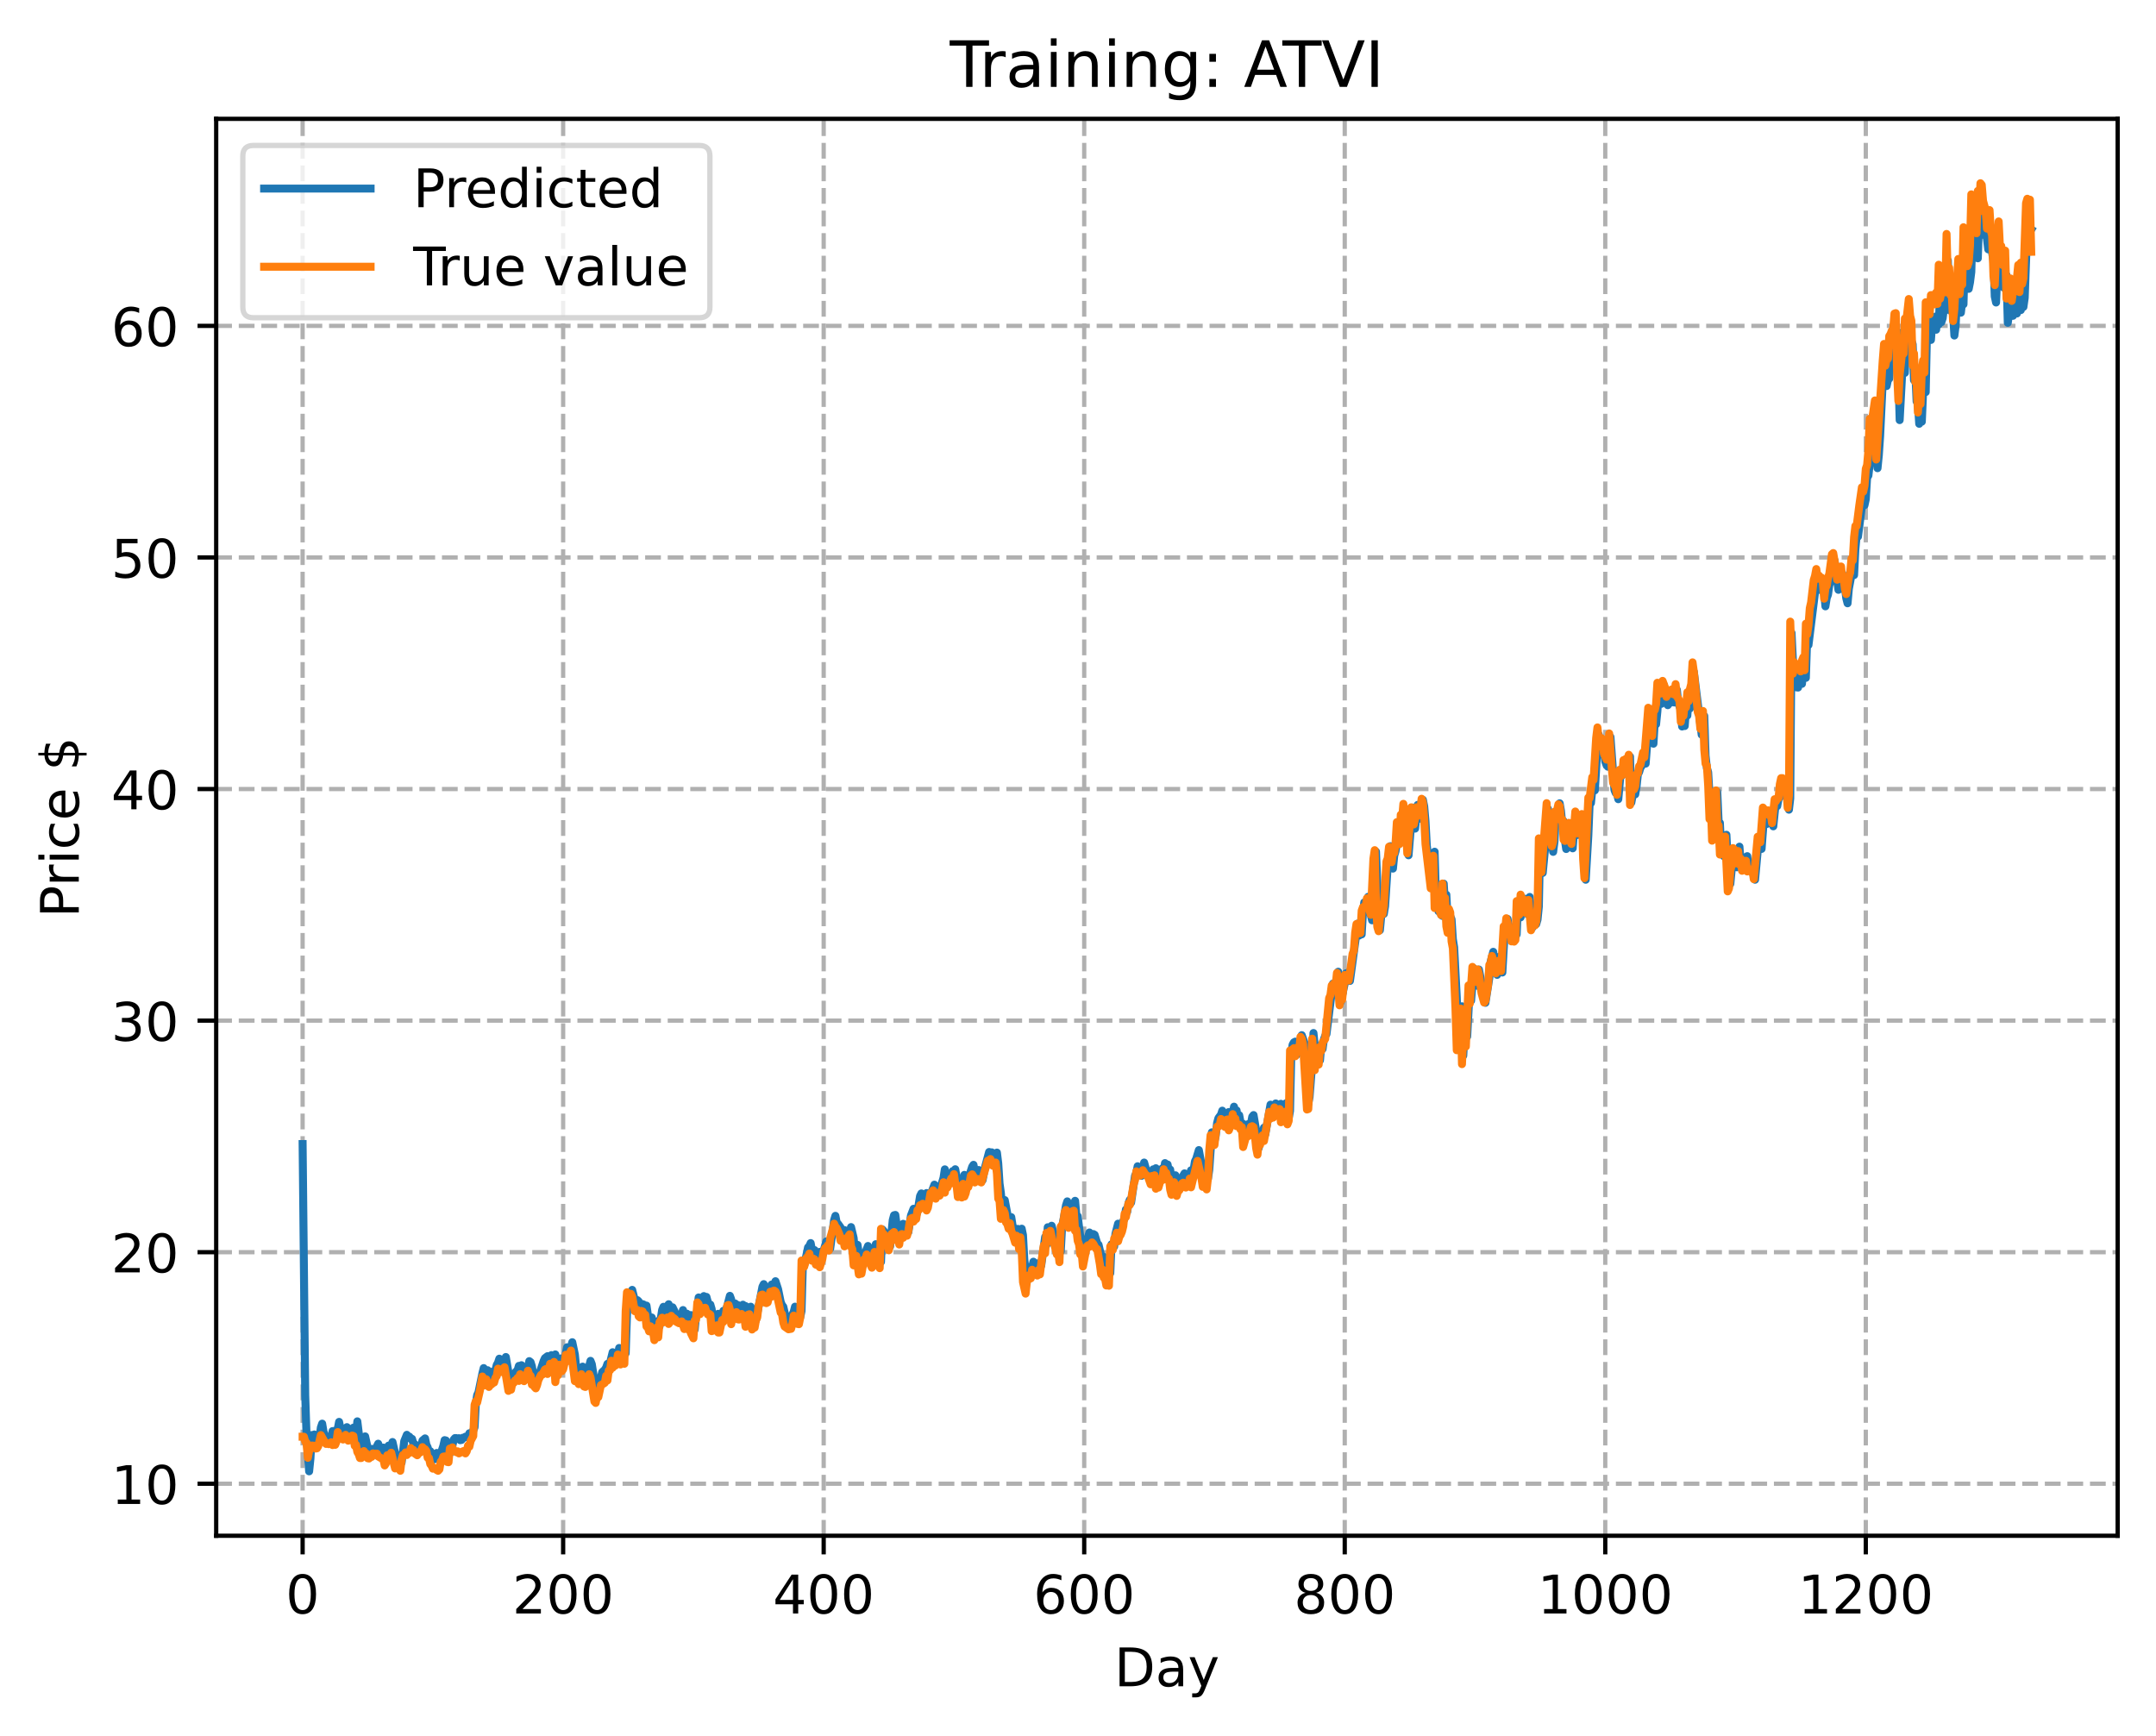 <?xml version="1.0" encoding="utf-8" standalone="no"?>
<!DOCTYPE svg PUBLIC "-//W3C//DTD SVG 1.1//EN"
  "http://www.w3.org/Graphics/SVG/1.1/DTD/svg11.dtd">
<!-- Created with matplotlib (https://matplotlib.org/) -->
<svg height="325.986pt" version="1.1" viewBox="0 0 404.923 325.986" width="404.923pt" xmlns="http://www.w3.org/2000/svg" xmlns:xlink="http://www.w3.org/1999/xlink">
 <defs>
  <style type="text/css">
*{stroke-linecap:butt;stroke-linejoin:round;}
  </style>
 </defs>
 <g id="figure_1">
  <g id="patch_1">
   <path d="M 0 325.986 
L 404.923 325.986 
L 404.923 0 
L 0 0 
z
" style="fill:#ffffff;"/>
  </g>
  <g id="axes_1">
   <g id="patch_2">
    <path d="M 40.603 288.43 
L 397.723 288.43 
L 397.723 22.318 
L 40.603 22.318 
z
" style="fill:#ffffff;"/>
   </g>
   <g id="matplotlib.axis_1">
    <g id="xtick_1">
     <g id="line2d_1">
      <path clip-path="url(#p88c7bd3dc6)" d="M 56.836 288.43 
L 56.836 22.318 
" style="fill:none;stroke:#b0b0b0;stroke-dasharray:2.96,1.28;stroke-dashoffset:0;stroke-width:0.8;"/>
     </g>
     <g id="line2d_2">
      <defs>
       <path d="M 0 0 
L 0 3.5 
" id="m181c404fda" style="stroke:#000000;stroke-width:0.8;"/>
      </defs>
      <g>
       <use style="stroke:#000000;stroke-width:0.8;" x="56.836" xlink:href="#m181c404fda" y="288.43"/>
      </g>
     </g>
     <g id="text_1">
      <!-- 0 -->
      <defs>
       <path d="M 31.781 66.406 
Q 24.172 66.406 20.328 58.906 
Q 16.5 51.422 16.5 36.375 
Q 16.5 21.391 20.328 13.891 
Q 24.172 6.391 31.781 6.391 
Q 39.453 6.391 43.281 13.891 
Q 47.125 21.391 47.125 36.375 
Q 47.125 51.422 43.281 58.906 
Q 39.453 66.406 31.781 66.406 
z
M 31.781 74.219 
Q 44.047 74.219 50.516 64.516 
Q 56.984 54.828 56.984 36.375 
Q 56.984 17.969 50.516 8.266 
Q 44.047 -1.422 31.781 -1.422 
Q 19.531 -1.422 13.062 8.266 
Q 6.594 17.969 6.594 36.375 
Q 6.594 54.828 13.062 64.516 
Q 19.531 74.219 31.781 74.219 
z
" id="DejaVuSans-48"/>
      </defs>
      <g transform="translate(53.655 303.029)scale(0.1 -0.1)">
       <use xlink:href="#DejaVuSans-48"/>
      </g>
     </g>
    </g>
    <g id="xtick_2">
     <g id="line2d_3">
      <path clip-path="url(#p88c7bd3dc6)" d="M 105.766 288.43 
L 105.766 22.318 
" style="fill:none;stroke:#b0b0b0;stroke-dasharray:2.96,1.28;stroke-dashoffset:0;stroke-width:0.8;"/>
     </g>
     <g id="line2d_4">
      <g>
       <use style="stroke:#000000;stroke-width:0.8;" x="105.766" xlink:href="#m181c404fda" y="288.43"/>
      </g>
     </g>
     <g id="text_2">
      <!-- 200 -->
      <defs>
       <path d="M 19.188 8.297 
L 53.609 8.297 
L 53.609 0 
L 7.328 0 
L 7.328 8.297 
Q 12.938 14.109 22.625 23.891 
Q 32.328 33.688 34.812 36.531 
Q 39.547 41.844 41.422 45.531 
Q 43.312 49.219 43.312 52.781 
Q 43.312 58.594 39.234 62.25 
Q 35.156 65.922 28.609 65.922 
Q 23.969 65.922 18.812 64.312 
Q 13.672 62.703 7.812 59.422 
L 7.812 69.391 
Q 13.766 71.781 18.938 73 
Q 24.125 74.219 28.422 74.219 
Q 39.75 74.219 46.484 68.547 
Q 53.219 62.891 53.219 53.422 
Q 53.219 48.922 51.531 44.891 
Q 49.859 40.875 45.406 35.406 
Q 44.188 33.984 37.641 27.219 
Q 31.109 20.453 19.188 8.297 
z
" id="DejaVuSans-50"/>
      </defs>
      <g transform="translate(96.223 303.029)scale(0.1 -0.1)">
       <use xlink:href="#DejaVuSans-50"/>
       <use x="63.623" xlink:href="#DejaVuSans-48"/>
       <use x="127.246" xlink:href="#DejaVuSans-48"/>
      </g>
     </g>
    </g>
    <g id="xtick_3">
     <g id="line2d_5">
      <path clip-path="url(#p88c7bd3dc6)" d="M 154.697 288.43 
L 154.697 22.318 
" style="fill:none;stroke:#b0b0b0;stroke-dasharray:2.96,1.28;stroke-dashoffset:0;stroke-width:0.8;"/>
     </g>
     <g id="line2d_6">
      <g>
       <use style="stroke:#000000;stroke-width:0.8;" x="154.697" xlink:href="#m181c404fda" y="288.43"/>
      </g>
     </g>
     <g id="text_3">
      <!-- 400 -->
      <defs>
       <path d="M 37.797 64.312 
L 12.891 25.391 
L 37.797 25.391 
z
M 35.203 72.906 
L 47.609 72.906 
L 47.609 25.391 
L 58.016 25.391 
L 58.016 17.188 
L 47.609 17.188 
L 47.609 0 
L 37.797 0 
L 37.797 17.188 
L 4.891 17.188 
L 4.891 26.703 
z
" id="DejaVuSans-52"/>
      </defs>
      <g transform="translate(145.153 303.029)scale(0.1 -0.1)">
       <use xlink:href="#DejaVuSans-52"/>
       <use x="63.623" xlink:href="#DejaVuSans-48"/>
       <use x="127.246" xlink:href="#DejaVuSans-48"/>
      </g>
     </g>
    </g>
    <g id="xtick_4">
     <g id="line2d_7">
      <path clip-path="url(#p88c7bd3dc6)" d="M 203.628 288.43 
L 203.628 22.318 
" style="fill:none;stroke:#b0b0b0;stroke-dasharray:2.96,1.28;stroke-dashoffset:0;stroke-width:0.8;"/>
     </g>
     <g id="line2d_8">
      <g>
       <use style="stroke:#000000;stroke-width:0.8;" x="203.628" xlink:href="#m181c404fda" y="288.43"/>
      </g>
     </g>
     <g id="text_4">
      <!-- 600 -->
      <defs>
       <path d="M 33.016 40.375 
Q 26.375 40.375 22.484 35.828 
Q 18.609 31.297 18.609 23.391 
Q 18.609 15.531 22.484 10.953 
Q 26.375 6.391 33.016 6.391 
Q 39.656 6.391 43.531 10.953 
Q 47.406 15.531 47.406 23.391 
Q 47.406 31.297 43.531 35.828 
Q 39.656 40.375 33.016 40.375 
z
M 52.594 71.297 
L 52.594 62.312 
Q 48.875 64.062 45.094 64.984 
Q 41.312 65.922 37.594 65.922 
Q 27.828 65.922 22.672 59.328 
Q 17.531 52.734 16.797 39.406 
Q 19.672 43.656 24.016 45.922 
Q 28.375 48.188 33.594 48.188 
Q 44.578 48.188 50.953 41.516 
Q 57.328 34.859 57.328 23.391 
Q 57.328 12.156 50.688 5.359 
Q 44.047 -1.422 33.016 -1.422 
Q 20.359 -1.422 13.672 8.266 
Q 6.984 17.969 6.984 36.375 
Q 6.984 53.656 15.188 63.938 
Q 23.391 74.219 37.203 74.219 
Q 40.922 74.219 44.703 73.484 
Q 48.484 72.75 52.594 71.297 
z
" id="DejaVuSans-54"/>
      </defs>
      <g transform="translate(194.084 303.029)scale(0.1 -0.1)">
       <use xlink:href="#DejaVuSans-54"/>
       <use x="63.623" xlink:href="#DejaVuSans-48"/>
       <use x="127.246" xlink:href="#DejaVuSans-48"/>
      </g>
     </g>
    </g>
    <g id="xtick_5">
     <g id="line2d_9">
      <path clip-path="url(#p88c7bd3dc6)" d="M 252.558 288.43 
L 252.558 22.318 
" style="fill:none;stroke:#b0b0b0;stroke-dasharray:2.96,1.28;stroke-dashoffset:0;stroke-width:0.8;"/>
     </g>
     <g id="line2d_10">
      <g>
       <use style="stroke:#000000;stroke-width:0.8;" x="252.558" xlink:href="#m181c404fda" y="288.43"/>
      </g>
     </g>
     <g id="text_5">
      <!-- 800 -->
      <defs>
       <path d="M 31.781 34.625 
Q 24.75 34.625 20.719 30.859 
Q 16.703 27.094 16.703 20.516 
Q 16.703 13.922 20.719 10.156 
Q 24.75 6.391 31.781 6.391 
Q 38.812 6.391 42.859 10.172 
Q 46.922 13.969 46.922 20.516 
Q 46.922 27.094 42.891 30.859 
Q 38.875 34.625 31.781 34.625 
z
M 21.922 38.812 
Q 15.578 40.375 12.031 44.719 
Q 8.5 49.078 8.5 55.328 
Q 8.5 64.062 14.719 69.141 
Q 20.953 74.219 31.781 74.219 
Q 42.672 74.219 48.875 69.141 
Q 55.078 64.062 55.078 55.328 
Q 55.078 49.078 51.531 44.719 
Q 48 40.375 41.703 38.812 
Q 48.828 37.156 52.797 32.312 
Q 56.781 27.484 56.781 20.516 
Q 56.781 9.906 50.312 4.234 
Q 43.844 -1.422 31.781 -1.422 
Q 19.734 -1.422 13.25 4.234 
Q 6.781 9.906 6.781 20.516 
Q 6.781 27.484 10.781 32.312 
Q 14.797 37.156 21.922 38.812 
z
M 18.312 54.391 
Q 18.312 48.734 21.844 45.562 
Q 25.391 42.391 31.781 42.391 
Q 38.141 42.391 41.719 45.562 
Q 45.312 48.734 45.312 54.391 
Q 45.312 60.062 41.719 63.234 
Q 38.141 66.406 31.781 66.406 
Q 25.391 66.406 21.844 63.234 
Q 18.312 60.062 18.312 54.391 
z
" id="DejaVuSans-56"/>
      </defs>
      <g transform="translate(243.015 303.029)scale(0.1 -0.1)">
       <use xlink:href="#DejaVuSans-56"/>
       <use x="63.623" xlink:href="#DejaVuSans-48"/>
       <use x="127.246" xlink:href="#DejaVuSans-48"/>
      </g>
     </g>
    </g>
    <g id="xtick_6">
     <g id="line2d_11">
      <path clip-path="url(#p88c7bd3dc6)" d="M 301.489 288.43 
L 301.489 22.318 
" style="fill:none;stroke:#b0b0b0;stroke-dasharray:2.96,1.28;stroke-dashoffset:0;stroke-width:0.8;"/>
     </g>
     <g id="line2d_12">
      <g>
       <use style="stroke:#000000;stroke-width:0.8;" x="301.489" xlink:href="#m181c404fda" y="288.43"/>
      </g>
     </g>
     <g id="text_6">
      <!-- 1000 -->
      <defs>
       <path d="M 12.406 8.297 
L 28.516 8.297 
L 28.516 63.922 
L 10.984 60.406 
L 10.984 69.391 
L 28.422 72.906 
L 38.281 72.906 
L 38.281 8.297 
L 54.391 8.297 
L 54.391 0 
L 12.406 0 
z
" id="DejaVuSans-49"/>
      </defs>
      <g transform="translate(288.764 303.029)scale(0.1 -0.1)">
       <use xlink:href="#DejaVuSans-49"/>
       <use x="63.623" xlink:href="#DejaVuSans-48"/>
       <use x="127.246" xlink:href="#DejaVuSans-48"/>
       <use x="190.869" xlink:href="#DejaVuSans-48"/>
      </g>
     </g>
    </g>
    <g id="xtick_7">
     <g id="line2d_13">
      <path clip-path="url(#p88c7bd3dc6)" d="M 350.419 288.43 
L 350.419 22.318 
" style="fill:none;stroke:#b0b0b0;stroke-dasharray:2.96,1.28;stroke-dashoffset:0;stroke-width:0.8;"/>
     </g>
     <g id="line2d_14">
      <g>
       <use style="stroke:#000000;stroke-width:0.8;" x="350.419" xlink:href="#m181c404fda" y="288.43"/>
      </g>
     </g>
     <g id="text_7">
      <!-- 1200 -->
      <g transform="translate(337.694 303.029)scale(0.1 -0.1)">
       <use xlink:href="#DejaVuSans-49"/>
       <use x="63.623" xlink:href="#DejaVuSans-50"/>
       <use x="127.246" xlink:href="#DejaVuSans-48"/>
       <use x="190.869" xlink:href="#DejaVuSans-48"/>
      </g>
     </g>
    </g>
    <g id="text_8">
     <!-- Day -->
     <defs>
      <path d="M 19.672 64.797 
L 19.672 8.109 
L 31.594 8.109 
Q 46.688 8.109 53.688 14.938 
Q 60.688 21.781 60.688 36.531 
Q 60.688 51.172 53.688 57.984 
Q 46.688 64.797 31.594 64.797 
z
M 9.812 72.906 
L 30.078 72.906 
Q 51.266 72.906 61.172 64.094 
Q 71.094 55.281 71.094 36.531 
Q 71.094 17.672 61.125 8.828 
Q 51.172 0 30.078 0 
L 9.812 0 
z
" id="DejaVuSans-68"/>
      <path d="M 34.281 27.484 
Q 23.391 27.484 19.188 25 
Q 14.984 22.516 14.984 16.5 
Q 14.984 11.719 18.141 8.906 
Q 21.297 6.109 26.703 6.109 
Q 34.188 6.109 38.703 11.406 
Q 43.219 16.703 43.219 25.484 
L 43.219 27.484 
z
M 52.203 31.203 
L 52.203 0 
L 43.219 0 
L 43.219 8.297 
Q 40.141 3.328 35.547 0.953 
Q 30.953 -1.422 24.312 -1.422 
Q 15.922 -1.422 10.953 3.297 
Q 6 8.016 6 15.922 
Q 6 25.141 12.172 29.828 
Q 18.359 34.516 30.609 34.516 
L 43.219 34.516 
L 43.219 35.406 
Q 43.219 41.609 39.141 45 
Q 35.062 48.391 27.688 48.391 
Q 23 48.391 18.547 47.266 
Q 14.109 46.141 10.016 43.891 
L 10.016 52.203 
Q 14.938 54.109 19.578 55.047 
Q 24.219 56 28.609 56 
Q 40.484 56 46.344 49.844 
Q 52.203 43.703 52.203 31.203 
z
" id="DejaVuSans-97"/>
      <path d="M 32.172 -5.078 
Q 28.375 -14.844 24.75 -17.812 
Q 21.141 -20.797 15.094 -20.797 
L 7.906 -20.797 
L 7.906 -13.281 
L 13.188 -13.281 
Q 16.891 -13.281 18.938 -11.516 
Q 21 -9.766 23.484 -3.219 
L 25.094 0.875 
L 2.984 54.688 
L 12.5 54.688 
L 29.594 11.922 
L 46.688 54.688 
L 56.203 54.688 
z
" id="DejaVuSans-121"/>
     </defs>
     <g transform="translate(209.29 316.707)scale(0.1 -0.1)">
      <use xlink:href="#DejaVuSans-68"/>
      <use x="77.002" xlink:href="#DejaVuSans-97"/>
      <use x="138.281" xlink:href="#DejaVuSans-121"/>
     </g>
    </g>
   </g>
   <g id="matplotlib.axis_2">
    <g id="ytick_1">
     <g id="line2d_15">
      <path clip-path="url(#p88c7bd3dc6)" d="M 40.603 278.667 
L 397.723 278.667 
" style="fill:none;stroke:#b0b0b0;stroke-dasharray:2.96,1.28;stroke-dashoffset:0;stroke-width:0.8;"/>
     </g>
     <g id="line2d_16">
      <defs>
       <path d="M 0 0 
L -3.5 0 
" id="me119f244bc" style="stroke:#000000;stroke-width:0.8;"/>
      </defs>
      <g>
       <use style="stroke:#000000;stroke-width:0.8;" x="40.603" xlink:href="#me119f244bc" y="278.667"/>
      </g>
     </g>
     <g id="text_9">
      <!-- 10 -->
      <g transform="translate(20.878 282.466)scale(0.1 -0.1)">
       <use xlink:href="#DejaVuSans-49"/>
       <use x="63.623" xlink:href="#DejaVuSans-48"/>
      </g>
     </g>
    </g>
    <g id="ytick_2">
     <g id="line2d_17">
      <path clip-path="url(#p88c7bd3dc6)" d="M 40.603 235.175 
L 397.723 235.175 
" style="fill:none;stroke:#b0b0b0;stroke-dasharray:2.96,1.28;stroke-dashoffset:0;stroke-width:0.8;"/>
     </g>
     <g id="line2d_18">
      <g>
       <use style="stroke:#000000;stroke-width:0.8;" x="40.603" xlink:href="#me119f244bc" y="235.175"/>
      </g>
     </g>
     <g id="text_10">
      <!-- 20 -->
      <g transform="translate(20.878 238.974)scale(0.1 -0.1)">
       <use xlink:href="#DejaVuSans-50"/>
       <use x="63.623" xlink:href="#DejaVuSans-48"/>
      </g>
     </g>
    </g>
    <g id="ytick_3">
     <g id="line2d_19">
      <path clip-path="url(#p88c7bd3dc6)" d="M 40.603 191.682 
L 397.723 191.682 
" style="fill:none;stroke:#b0b0b0;stroke-dasharray:2.96,1.28;stroke-dashoffset:0;stroke-width:0.8;"/>
     </g>
     <g id="line2d_20">
      <g>
       <use style="stroke:#000000;stroke-width:0.8;" x="40.603" xlink:href="#me119f244bc" y="191.682"/>
      </g>
     </g>
     <g id="text_11">
      <!-- 30 -->
      <defs>
       <path d="M 40.578 39.312 
Q 47.656 37.797 51.625 33 
Q 55.609 28.219 55.609 21.188 
Q 55.609 10.406 48.188 4.484 
Q 40.766 -1.422 27.094 -1.422 
Q 22.516 -1.422 17.656 -0.516 
Q 12.797 0.391 7.625 2.203 
L 7.625 11.719 
Q 11.719 9.328 16.594 8.109 
Q 21.484 6.891 26.812 6.891 
Q 36.078 6.891 40.938 10.547 
Q 45.797 14.203 45.797 21.188 
Q 45.797 27.641 41.281 31.266 
Q 36.766 34.906 28.719 34.906 
L 20.219 34.906 
L 20.219 43.016 
L 29.109 43.016 
Q 36.375 43.016 40.234 45.922 
Q 44.094 48.828 44.094 54.297 
Q 44.094 59.906 40.109 62.906 
Q 36.141 65.922 28.719 65.922 
Q 24.656 65.922 20.016 65.031 
Q 15.375 64.156 9.812 62.312 
L 9.812 71.094 
Q 15.438 72.656 20.344 73.438 
Q 25.25 74.219 29.594 74.219 
Q 40.828 74.219 47.359 69.109 
Q 53.906 64.016 53.906 55.328 
Q 53.906 49.266 50.438 45.094 
Q 46.969 40.922 40.578 39.312 
z
" id="DejaVuSans-51"/>
      </defs>
      <g transform="translate(20.878 195.481)scale(0.1 -0.1)">
       <use xlink:href="#DejaVuSans-51"/>
       <use x="63.623" xlink:href="#DejaVuSans-48"/>
      </g>
     </g>
    </g>
    <g id="ytick_4">
     <g id="line2d_21">
      <path clip-path="url(#p88c7bd3dc6)" d="M 40.603 148.19 
L 397.723 148.19 
" style="fill:none;stroke:#b0b0b0;stroke-dasharray:2.96,1.28;stroke-dashoffset:0;stroke-width:0.8;"/>
     </g>
     <g id="line2d_22">
      <g>
       <use style="stroke:#000000;stroke-width:0.8;" x="40.603" xlink:href="#me119f244bc" y="148.19"/>
      </g>
     </g>
     <g id="text_12">
      <!-- 40 -->
      <g transform="translate(20.878 151.989)scale(0.1 -0.1)">
       <use xlink:href="#DejaVuSans-52"/>
       <use x="63.623" xlink:href="#DejaVuSans-48"/>
      </g>
     </g>
    </g>
    <g id="ytick_5">
     <g id="line2d_23">
      <path clip-path="url(#p88c7bd3dc6)" d="M 40.603 104.698 
L 397.723 104.698 
" style="fill:none;stroke:#b0b0b0;stroke-dasharray:2.96,1.28;stroke-dashoffset:0;stroke-width:0.8;"/>
     </g>
     <g id="line2d_24">
      <g>
       <use style="stroke:#000000;stroke-width:0.8;" x="40.603" xlink:href="#me119f244bc" y="104.698"/>
      </g>
     </g>
     <g id="text_13">
      <!-- 50 -->
      <defs>
       <path d="M 10.797 72.906 
L 49.516 72.906 
L 49.516 64.594 
L 19.828 64.594 
L 19.828 46.734 
Q 21.969 47.469 24.109 47.828 
Q 26.266 48.188 28.422 48.188 
Q 40.625 48.188 47.75 41.5 
Q 54.891 34.812 54.891 23.391 
Q 54.891 11.625 47.562 5.094 
Q 40.234 -1.422 26.906 -1.422 
Q 22.312 -1.422 17.547 -0.641 
Q 12.797 0.141 7.719 1.703 
L 7.719 11.625 
Q 12.109 9.234 16.797 8.062 
Q 21.484 6.891 26.703 6.891 
Q 35.156 6.891 40.078 11.328 
Q 45.016 15.766 45.016 23.391 
Q 45.016 31 40.078 35.438 
Q 35.156 39.891 26.703 39.891 
Q 22.75 39.891 18.812 39.016 
Q 14.891 38.141 10.797 36.281 
z
" id="DejaVuSans-53"/>
      </defs>
      <g transform="translate(20.878 108.497)scale(0.1 -0.1)">
       <use xlink:href="#DejaVuSans-53"/>
       <use x="63.623" xlink:href="#DejaVuSans-48"/>
      </g>
     </g>
    </g>
    <g id="ytick_6">
     <g id="line2d_25">
      <path clip-path="url(#p88c7bd3dc6)" d="M 40.603 61.205 
L 397.723 61.205 
" style="fill:none;stroke:#b0b0b0;stroke-dasharray:2.96,1.28;stroke-dashoffset:0;stroke-width:0.8;"/>
     </g>
     <g id="line2d_26">
      <g>
       <use style="stroke:#000000;stroke-width:0.8;" x="40.603" xlink:href="#me119f244bc" y="61.205"/>
      </g>
     </g>
     <g id="text_14">
      <!-- 60 -->
      <g transform="translate(20.878 65.005)scale(0.1 -0.1)">
       <use xlink:href="#DejaVuSans-54"/>
       <use x="63.623" xlink:href="#DejaVuSans-48"/>
      </g>
     </g>
    </g>
    <g id="text_15">
     <!-- Price $ -->
     <defs>
      <path d="M 19.672 64.797 
L 19.672 37.406 
L 32.078 37.406 
Q 38.969 37.406 42.719 40.969 
Q 46.484 44.531 46.484 51.125 
Q 46.484 57.672 42.719 61.234 
Q 38.969 64.797 32.078 64.797 
z
M 9.812 72.906 
L 32.078 72.906 
Q 44.344 72.906 50.609 67.359 
Q 56.891 61.812 56.891 51.125 
Q 56.891 40.328 50.609 34.812 
Q 44.344 29.297 32.078 29.297 
L 19.672 29.297 
L 19.672 0 
L 9.812 0 
z
" id="DejaVuSans-80"/>
      <path d="M 41.109 46.297 
Q 39.594 47.172 37.812 47.578 
Q 36.031 48 33.891 48 
Q 26.266 48 22.188 43.047 
Q 18.109 38.094 18.109 28.812 
L 18.109 0 
L 9.078 0 
L 9.078 54.688 
L 18.109 54.688 
L 18.109 46.188 
Q 20.953 51.172 25.484 53.578 
Q 30.031 56 36.531 56 
Q 37.453 56 38.578 55.875 
Q 39.703 55.766 41.062 55.516 
z
" id="DejaVuSans-114"/>
      <path d="M 9.422 54.688 
L 18.406 54.688 
L 18.406 0 
L 9.422 0 
z
M 9.422 75.984 
L 18.406 75.984 
L 18.406 64.594 
L 9.422 64.594 
z
" id="DejaVuSans-105"/>
      <path d="M 48.781 52.594 
L 48.781 44.188 
Q 44.969 46.297 41.141 47.344 
Q 37.312 48.391 33.406 48.391 
Q 24.656 48.391 19.812 42.844 
Q 14.984 37.312 14.984 27.297 
Q 14.984 17.281 19.812 11.734 
Q 24.656 6.203 33.406 6.203 
Q 37.312 6.203 41.141 7.25 
Q 44.969 8.297 48.781 10.406 
L 48.781 2.094 
Q 45.016 0.344 40.984 -0.531 
Q 36.969 -1.422 32.422 -1.422 
Q 20.062 -1.422 12.781 6.344 
Q 5.516 14.109 5.516 27.297 
Q 5.516 40.672 12.859 48.328 
Q 20.219 56 33.016 56 
Q 37.156 56 41.109 55.141 
Q 45.062 54.297 48.781 52.594 
z
" id="DejaVuSans-99"/>
      <path d="M 56.203 29.594 
L 56.203 25.203 
L 14.891 25.203 
Q 15.484 15.922 20.484 11.062 
Q 25.484 6.203 34.422 6.203 
Q 39.594 6.203 44.453 7.469 
Q 49.312 8.734 54.109 11.281 
L 54.109 2.781 
Q 49.266 0.734 44.188 -0.344 
Q 39.109 -1.422 33.891 -1.422 
Q 20.797 -1.422 13.156 6.188 
Q 5.516 13.812 5.516 26.812 
Q 5.516 40.234 12.766 48.109 
Q 20.016 56 32.328 56 
Q 43.359 56 49.781 48.891 
Q 56.203 41.797 56.203 29.594 
z
M 47.219 32.234 
Q 47.125 39.594 43.094 43.984 
Q 39.062 48.391 32.422 48.391 
Q 24.906 48.391 20.391 44.141 
Q 15.875 39.891 15.188 32.172 
z
" id="DejaVuSans-101"/>
      <path id="DejaVuSans-32"/>
      <path d="M 33.797 -14.703 
L 28.906 -14.703 
L 28.859 0 
Q 23.734 0.094 18.609 1.188 
Q 13.484 2.297 8.297 4.5 
L 8.297 13.281 
Q 13.281 10.156 18.375 8.562 
Q 23.484 6.984 28.906 6.938 
L 28.906 29.203 
Q 18.109 30.953 13.203 35.156 
Q 8.297 39.359 8.297 46.688 
Q 8.297 54.641 13.625 59.219 
Q 18.953 63.812 28.906 64.5 
L 28.906 75.984 
L 33.797 75.984 
L 33.797 64.656 
Q 38.328 64.453 42.578 63.688 
Q 46.828 62.938 50.875 61.625 
L 50.875 53.078 
Q 46.828 55.125 42.547 56.25 
Q 38.281 57.375 33.797 57.562 
L 33.797 36.719 
Q 44.875 35.016 50.094 30.609 
Q 55.328 26.219 55.328 18.609 
Q 55.328 10.359 49.781 5.594 
Q 44.234 0.828 33.797 0.094 
z
M 28.906 37.594 
L 28.906 57.625 
Q 23.25 56.984 20.266 54.391 
Q 17.281 51.812 17.281 47.516 
Q 17.281 43.312 20.031 40.969 
Q 22.797 38.625 28.906 37.594 
z
M 33.797 28.219 
L 33.797 7.078 
Q 39.984 7.906 43.141 10.594 
Q 46.297 13.281 46.297 17.672 
Q 46.297 21.969 43.281 24.5 
Q 40.281 27.047 33.797 28.219 
z
" id="DejaVuSans-36"/>
     </defs>
     <g transform="translate(14.798 172.342)rotate(-90)scale(0.1 -0.1)">
      <use xlink:href="#DejaVuSans-80"/>
      <use x="58.553" xlink:href="#DejaVuSans-114"/>
      <use x="99.666" xlink:href="#DejaVuSans-105"/>
      <use x="127.449" xlink:href="#DejaVuSans-99"/>
      <use x="182.43" xlink:href="#DejaVuSans-101"/>
      <use x="243.953" xlink:href="#DejaVuSans-32"/>
      <use x="275.74" xlink:href="#DejaVuSans-36"/>
     </g>
    </g>
   </g>
   <g id="line2d_27">
    <path clip-path="url(#p88c7bd3dc6)" d="M 56.836 214.869 
L 57.325 262.072 
L 57.57 269.557 
L 58.059 276.334 
L 58.304 273.933 
L 58.548 269.519 
L 58.793 269.6 
L 59.038 269.41 
L 59.282 269.927 
L 59.527 271.002 
L 59.772 270.287 
L 60.016 269.962 
L 60.261 268.106 
L 60.506 267.379 
L 60.75 268.82 
L 60.995 269.579 
L 61.24 269.774 
L 61.484 270.389 
L 61.729 269.91 
L 61.974 270.515 
L 62.218 270.309 
L 62.463 268.774 
L 62.708 269.145 
L 62.952 268.693 
L 63.197 269.589 
L 63.686 267.046 
L 64.175 269.462 
L 64.42 269.201 
L 64.665 269.121 
L 65.154 268.037 
L 65.643 269.673 
L 66.133 268.829 
L 66.377 268.134 
L 66.622 268.52 
L 66.867 269.438 
L 67.111 266.947 
L 67.845 272.924 
L 68.09 272.776 
L 68.579 269.774 
L 69.069 271.996 
L 69.313 272.507 
L 69.558 272.517 
L 69.802 272.125 
L 70.047 272.145 
L 70.292 272.634 
L 71.026 271.148 
L 71.27 271.798 
L 71.515 273.209 
L 71.76 273.739 
L 72.004 271.881 
L 72.494 274.2 
L 72.738 273.449 
L 72.983 271.507 
L 73.228 271.797 
L 73.472 271.516 
L 73.717 270.83 
L 74.451 273.986 
L 74.696 274.332 
L 74.94 274.024 
L 75.429 274.693 
L 75.919 270.68 
L 76.408 269.479 
L 76.653 269.762 
L 76.897 269.833 
L 77.142 270.194 
L 77.387 270.232 
L 77.631 271.118 
L 77.876 271.205 
L 78.365 272.311 
L 78.61 272.247 
L 79.099 271.696 
L 79.344 270.558 
L 79.833 270.151 
L 80.078 271.329 
L 80.323 271.833 
L 80.567 272.823 
L 80.812 272.553 
L 81.056 272.978 
L 81.301 274.047 
L 81.546 274.087 
L 82.035 272.884 
L 82.28 273.844 
L 82.524 274.083 
L 82.769 273.817 
L 83.014 272.298 
L 83.258 271.578 
L 83.503 270.479 
L 83.748 270.543 
L 84.482 273.002 
L 84.726 271.878 
L 84.971 271.496 
L 85.216 270.366 
L 85.46 270.091 
L 85.705 270.096 
L 85.95 270.22 
L 86.194 270.113 
L 86.439 270.483 
L 86.684 270.44 
L 86.928 270.027 
L 87.173 270.04 
L 87.417 269.832 
L 87.662 269.777 
L 87.907 269.909 
L 88.151 269.184 
L 88.396 269.36 
L 88.641 269.228 
L 89.13 268.058 
L 89.375 263.542 
L 89.619 262.009 
L 89.864 261.495 
L 90.598 257.936 
L 90.843 256.946 
L 91.087 258.33 
L 91.332 258.423 
L 91.577 257.344 
L 91.821 257.964 
L 92.066 259.02 
L 92.555 257.592 
L 93.044 257.401 
L 93.289 256.363 
L 93.534 255.926 
L 93.778 255.179 
L 94.268 256.574 
L 95.002 254.865 
L 95.736 259.202 
L 95.98 258.065 
L 96.225 258.477 
L 96.959 257.561 
L 97.204 257.357 
L 97.448 256.534 
L 97.693 257.31 
L 97.938 256.404 
L 98.182 256.831 
L 98.672 259.056 
L 99.161 256.886 
L 99.405 255.638 
L 99.65 255.829 
L 99.895 256.611 
L 100.139 258.111 
L 100.384 257.8 
L 100.873 259.454 
L 101.363 257.847 
L 102.097 255.618 
L 102.341 255.086 
L 102.831 254.708 
L 103.075 255.945 
L 103.32 255.714 
L 103.565 254.51 
L 103.809 255.415 
L 104.054 255.399 
L 104.299 254.377 
L 104.543 257.311 
L 104.788 255.974 
L 105.032 256.53 
L 105.277 255.134 
L 105.522 255.171 
L 105.766 255.945 
L 106.011 255.608 
L 106.5 253.036 
L 106.745 254.109 
L 107.234 253.005 
L 107.479 252.085 
L 107.968 254.393 
L 108.213 256.851 
L 108.458 257.094 
L 108.702 258.936 
L 108.947 258.917 
L 109.436 256.672 
L 109.681 257.211 
L 109.926 258.401 
L 110.17 258.83 
L 110.66 256.531 
L 110.904 255.585 
L 111.149 256.208 
L 111.883 260.853 
L 112.127 261.674 
L 112.372 259.99 
L 112.617 259.689 
L 113.106 257.7 
L 113.595 257.252 
L 113.84 256.853 
L 114.085 256.152 
L 114.329 256.956 
L 115.063 253.967 
L 115.308 254.923 
L 115.553 254.813 
L 115.797 255.153 
L 116.042 254.502 
L 116.287 253.169 
L 116.531 253.531 
L 116.776 254.832 
L 117.265 253.174 
L 117.51 254.171 
L 117.754 246.872 
L 117.999 243.565 
L 118.244 243.406 
L 118.488 243.507 
L 118.733 242.256 
L 119.222 244.197 
L 119.467 245.093 
L 119.712 244.185 
L 119.956 244.416 
L 120.446 246.394 
L 120.69 244.93 
L 120.935 245.041 
L 121.18 245.339 
L 121.424 245.211 
L 121.669 246.928 
L 121.914 247.339 
L 122.158 248.287 
L 122.403 247.438 
L 122.892 249.207 
L 123.137 250.308 
L 123.381 249.628 
L 123.626 248.097 
L 123.871 249.098 
L 124.36 246.011 
L 124.605 245.434 
L 124.849 246.363 
L 125.094 246.117 
L 125.339 245.31 
L 125.583 244.951 
L 125.828 246.426 
L 126.073 246.569 
L 126.317 245.528 
L 126.807 246.534 
L 127.051 247.267 
L 127.785 247.95 
L 128.275 246.047 
L 128.764 247.869 
L 129.008 246.73 
L 129.498 248.115 
L 129.742 246.986 
L 130.476 249.706 
L 130.721 247.132 
L 130.966 246.093 
L 131.21 243.681 
L 131.455 244.125 
L 131.7 245.143 
L 131.944 243.775 
L 132.189 243.424 
L 132.434 244.206 
L 132.678 243.576 
L 133.168 245.384 
L 133.412 245.016 
L 133.657 245.861 
L 133.902 247.903 
L 134.146 247.458 
L 134.391 247.5 
L 134.636 247.233 
L 134.88 246.751 
L 135.125 248.447 
L 135.369 247.832 
L 135.859 246.188 
L 136.103 247.004 
L 136.593 245.25 
L 137.082 243.374 
L 137.327 244.038 
L 137.571 246.4 
L 138.061 244.808 
L 138.305 245.858 
L 138.55 245.092 
L 139.039 247.19 
L 139.529 245.04 
L 139.773 246.101 
L 140.018 245.292 
L 140.263 246.922 
L 140.507 246.089 
L 140.996 245.415 
L 141.486 247.797 
L 141.73 247.459 
L 141.975 247.959 
L 143.198 241.66 
L 143.443 241.177 
L 143.688 241.967 
L 143.932 243.216 
L 144.177 243.71 
L 144.422 243.185 
L 144.911 241.262 
L 145.156 242.294 
L 145.4 241.156 
L 145.645 240.63 
L 146.134 242.131 
L 146.624 244.522 
L 146.868 245.121 
L 147.113 245.423 
L 147.602 247.514 
L 147.847 247.772 
L 148.091 248.444 
L 149.07 246.367 
L 149.315 245.412 
L 149.559 246.16 
L 149.804 246.428 
L 150.049 247.375 
L 150.293 247.394 
L 150.538 246.212 
L 150.783 237.652 
L 151.027 237.755 
L 151.761 234.275 
L 152.006 234.028 
L 152.251 233.466 
L 152.74 236.073 
L 152.984 234.783 
L 153.718 236.246 
L 153.963 235.119 
L 154.208 236.253 
L 154.452 235.704 
L 155.186 233.164 
L 155.431 233.78 
L 155.676 233.22 
L 155.92 234.49 
L 156.654 229.156 
L 156.899 228.352 
L 157.144 229.632 
L 157.388 229.855 
L 157.878 230.538 
L 158.122 231.565 
L 158.367 231.041 
L 158.612 231.026 
L 158.856 232.257 
L 159.101 231.931 
L 159.345 232.181 
L 159.835 230.463 
L 160.324 232.508 
L 160.569 235.05 
L 161.058 233.803 
L 161.547 237.327 
L 161.792 236.853 
L 162.037 237.678 
L 162.526 235.238 
L 163.015 234.012 
L 163.505 235.909 
L 163.749 236.756 
L 163.994 237.037 
L 164.483 233.676 
L 164.728 234.773 
L 164.972 234.189 
L 165.462 237.001 
L 165.706 230.892 
L 165.951 231.158 
L 166.196 232.039 
L 166.44 231.605 
L 166.685 231.806 
L 167.174 234.095 
L 167.664 229.154 
L 167.908 228.245 
L 168.153 228.178 
L 168.398 230.023 
L 168.642 230.166 
L 169.132 232.369 
L 169.376 230.677 
L 169.621 229.847 
L 169.866 231.193 
L 170.11 230.838 
L 170.355 231.005 
L 170.6 231.409 
L 171.089 228.281 
L 171.578 227.024 
L 171.823 228.924 
L 172.312 227.608 
L 172.801 224.621 
L 173.046 224.141 
L 173.291 225.492 
L 173.535 224.612 
L 173.78 225.309 
L 174.025 224.069 
L 174.269 225.737 
L 175.493 222.496 
L 175.982 224.6 
L 176.227 223.129 
L 176.471 223.631 
L 176.96 222.011 
L 177.205 221.195 
L 177.45 219.619 
L 177.694 221.846 
L 177.939 220.652 
L 178.184 221.963 
L 178.918 219.952 
L 179.162 221.39 
L 179.407 219.599 
L 180.141 223.691 
L 180.63 222.34 
L 180.875 223.608 
L 181.12 220.657 
L 181.364 222.89 
L 182.588 219.133 
L 182.832 218.768 
L 183.321 221.324 
L 183.811 219.745 
L 184.545 221.644 
L 185.034 219.073 
L 185.768 216.356 
L 186.013 218.018 
L 186.257 216.425 
L 186.747 218.713 
L 186.991 217.161 
L 187.236 216.472 
L 187.481 218.482 
L 187.725 222.272 
L 187.97 224.005 
L 188.215 226.551 
L 188.459 225.603 
L 188.704 225.391 
L 189.193 227.994 
L 189.438 228.64 
L 189.682 229.987 
L 189.927 228.594 
L 190.172 230.167 
L 190.906 231.858 
L 191.15 230.804 
L 191.395 231.521 
L 191.64 233.315 
L 191.884 230.764 
L 192.129 231.949 
L 192.374 236.528 
L 192.863 240.746 
L 193.352 237.987 
L 193.597 237.937 
L 193.842 238.024 
L 194.086 236.966 
L 194.331 237.598 
L 194.575 237.635 
L 194.82 237.271 
L 195.065 238.262 
L 195.309 237.187 
L 195.554 237.693 
L 196.288 232.327 
L 196.533 233.838 
L 196.777 230.491 
L 197.022 231.373 
L 197.267 230.971 
L 197.511 230.211 
L 198.735 234.839 
L 198.979 233.947 
L 199.224 235.023 
L 199.469 230.481 
L 199.958 227.833 
L 200.203 226.395 
L 200.447 225.634 
L 200.692 226.822 
L 200.936 228.884 
L 201.915 225.528 
L 202.16 228.251 
L 202.404 228.414 
L 203.138 234.237 
L 203.383 233.568 
L 203.628 235.529 
L 204.117 233.086 
L 204.606 231.478 
L 204.851 232.523 
L 205.34 231.771 
L 205.585 231.905 
L 206.074 233.518 
L 206.319 233.771 
L 207.053 236.905 
L 207.297 236.062 
L 207.787 238.988 
L 208.031 239.728 
L 208.276 238.009 
L 208.521 239.124 
L 208.765 233.691 
L 209.01 233.627 
L 209.255 234.116 
L 209.499 231.711 
L 209.989 229.822 
L 210.233 231.282 
L 210.478 230.296 
L 211.212 228.83 
L 211.457 227.169 
L 211.701 227.6 
L 211.946 225.962 
L 212.191 225.349 
L 212.435 225.863 
L 213.169 220.816 
L 213.414 220.336 
L 213.658 219.04 
L 214.392 220.838 
L 214.882 218.343 
L 215.371 220.068 
L 215.86 220.423 
L 216.35 221.808 
L 216.594 219.617 
L 216.839 220.79 
L 217.084 219.41 
L 217.328 221.228 
L 217.573 220.63 
L 217.818 221.799 
L 218.307 219.426 
L 218.551 220.439 
L 218.796 218.446 
L 219.041 219.951 
L 219.285 218.704 
L 219.53 219.971 
L 219.775 219.654 
L 220.264 223.44 
L 220.753 220.731 
L 220.998 222.291 
L 221.243 223.099 
L 221.732 221.514 
L 221.977 221.21 
L 222.466 220.376 
L 222.955 222.195 
L 223.2 221.202 
L 223.445 221.432 
L 223.689 219.799 
L 223.934 221.208 
L 224.423 218.129 
L 224.668 217.628 
L 225.157 216.002 
L 226.136 221.274 
L 226.625 219.292 
L 226.87 221.362 
L 227.114 219.735 
L 227.604 212.664 
L 227.848 213.893 
L 228.093 214.385 
L 228.338 213.242 
L 228.582 210.917 
L 228.827 210.014 
L 229.316 209.348 
L 229.561 208.6 
L 229.806 210.166 
L 230.05 210.702 
L 230.295 211.688 
L 230.539 209.732 
L 230.784 208.855 
L 231.029 210.523 
L 231.518 209.15 
L 231.763 207.848 
L 232.007 209.389 
L 232.252 208.55 
L 232.497 210.499 
L 232.741 209.454 
L 233.231 212.09 
L 233.475 211.068 
L 233.72 213.83 
L 234.209 211.899 
L 234.454 211.117 
L 234.699 212.381 
L 235.188 209.732 
L 235.433 209.425 
L 235.922 212.288 
L 236.411 215.601 
L 236.656 213.202 
L 236.9 214.092 
L 237.39 211.795 
L 237.634 213.056 
L 238.613 207.469 
L 238.858 209.21 
L 239.102 208.31 
L 239.347 209.03 
L 239.592 207.239 
L 240.326 209.234 
L 240.57 207.309 
L 240.815 209.597 
L 241.06 209.024 
L 241.304 207.793 
L 241.549 207.197 
L 242.038 210.034 
L 242.283 208.643 
L 242.527 197.745 
L 242.772 196.191 
L 243.017 195.766 
L 243.261 195.634 
L 243.506 198.115 
L 243.995 196.124 
L 244.24 197.152 
L 244.485 194.419 
L 244.974 195.813 
L 245.463 202.289 
L 245.708 207.314 
L 245.953 206.051 
L 246.442 199.822 
L 246.687 194.014 
L 246.931 196.416 
L 247.176 199.919 
L 247.421 198.028 
L 247.665 197.081 
L 247.91 199.145 
L 248.155 196.284 
L 248.399 197.02 
L 248.644 195.225 
L 248.888 194.523 
L 249.133 194.207 
L 250.112 186.341 
L 250.356 184.733 
L 250.601 185.993 
L 250.846 184.347 
L 251.09 185.981 
L 251.335 182.504 
L 251.824 188.143 
L 252.314 185.847 
L 252.558 184.702 
L 252.803 182.791 
L 253.048 183.463 
L 253.292 182.579 
L 253.537 184.232 
L 255.005 173.453 
L 255.249 175.713 
L 255.494 174.78 
L 255.739 175.491 
L 255.983 171.302 
L 256.228 169.483 
L 256.473 170.711 
L 256.717 169.924 
L 256.962 168.428 
L 257.451 171.839 
L 257.696 172.843 
L 258.43 159.952 
L 258.919 171.891 
L 259.164 174.706 
L 259.653 169.463 
L 259.898 171.653 
L 260.143 170.147 
L 260.632 162.549 
L 261.121 158.924 
L 261.61 163.135 
L 261.855 160.691 
L 262.1 159.869 
L 262.344 158.494 
L 262.589 155.002 
L 262.834 156.037 
L 263.078 158.228 
L 263.323 153.603 
L 263.568 154.941 
L 263.812 152.057 
L 264.057 155.274 
L 264.302 156.399 
L 264.546 160.634 
L 265.28 151.675 
L 265.77 155.626 
L 266.259 151.166 
L 266.503 153.779 
L 266.748 152.894 
L 266.993 152.673 
L 267.237 150.216 
L 267.482 151.429 
L 267.727 154.25 
L 267.971 158.821 
L 268.95 166.682 
L 269.195 164.061 
L 269.439 159.965 
L 269.684 168.411 
L 269.929 167.5 
L 270.173 171.154 
L 270.418 169.395 
L 270.663 171.799 
L 270.907 172.019 
L 271.152 165.965 
L 271.397 169.942 
L 271.641 168.034 
L 271.886 172.682 
L 272.131 174.672 
L 272.375 172.084 
L 272.62 172.658 
L 272.864 176.394 
L 273.109 177.933 
L 273.598 187.293 
L 273.843 194.211 
L 274.088 194.721 
L 274.332 190.804 
L 274.577 188.994 
L 274.822 198.261 
L 275.066 193.882 
L 275.311 192.409 
L 275.556 194.674 
L 276.045 185.38 
L 276.29 187.945 
L 276.779 181.855 
L 277.024 183.745 
L 277.513 185.149 
L 277.758 182.086 
L 278.981 188.341 
L 279.715 183.644 
L 279.959 180.637 
L 280.449 178.764 
L 280.938 182.366 
L 281.183 183.091 
L 281.427 180.498 
L 281.672 179.655 
L 282.161 182.648 
L 282.651 174.135 
L 282.895 175.277 
L 283.14 172.586 
L 283.629 175.887 
L 283.874 174.311 
L 284.118 176.647 
L 284.363 174.121 
L 284.608 175.941 
L 284.852 175.486 
L 285.097 169.771 
L 285.586 172.297 
L 285.831 168.881 
L 286.076 170.045 
L 286.32 168.783 
L 286.565 169.894 
L 286.81 171.642 
L 287.299 168.457 
L 287.788 174.238 
L 288.033 172.135 
L 288.278 171.078 
L 288.522 173.55 
L 288.767 172.715 
L 289.012 170.286 
L 289.256 158.163 
L 289.746 163.943 
L 290.479 156.208 
L 290.724 151.913 
L 290.969 156.694 
L 291.213 155.357 
L 291.458 158.405 
L 291.703 159.992 
L 291.947 158.067 
L 292.192 153.053 
L 292.437 153.616 
L 292.926 150.872 
L 293.171 152.28 
L 293.415 154.79 
L 293.66 154.209 
L 293.905 157.771 
L 294.149 159.454 
L 294.394 156.812 
L 294.639 157.69 
L 294.883 155.169 
L 295.128 158.329 
L 295.373 159.325 
L 295.617 155.997 
L 295.862 156.639 
L 296.106 153.222 
L 296.351 156.816 
L 296.596 154.088 
L 296.84 154.848 
L 297.085 156.255 
L 297.33 153.286 
L 297.574 161.072 
L 297.819 165.227 
L 298.308 156.934 
L 298.553 150.842 
L 298.798 150.822 
L 299.042 148.433 
L 299.287 147.238 
L 299.532 148.437 
L 300.021 140.341 
L 300.266 137.996 
L 300.51 140.394 
L 300.755 141.684 
L 301 139.76 
L 301.244 140.514 
L 301.489 143.032 
L 301.734 143.721 
L 301.978 144 
L 302.223 142.21 
L 302.467 138.425 
L 303.201 148.319 
L 303.446 148.925 
L 303.691 149.011 
L 303.935 150.099 
L 304.425 144.572 
L 304.669 145.624 
L 304.914 145.171 
L 305.159 143.457 
L 305.403 144.978 
L 305.648 143.235 
L 305.893 144.818 
L 306.137 142.106 
L 306.382 150.736 
L 306.871 148.15 
L 307.116 149.191 
L 307.361 147.738 
L 307.605 145.49 
L 307.85 144.997 
L 308.094 144.174 
L 308.339 143.839 
L 308.828 141.6 
L 309.073 143.418 
L 309.807 133.889 
L 310.296 136.029 
L 310.541 139.676 
L 310.786 135.439 
L 311.03 136.045 
L 311.275 133.617 
L 311.52 129.889 
L 311.764 132.1 
L 312.009 132.195 
L 312.498 128.643 
L 313.232 132.44 
L 313.477 131.035 
L 313.722 131.999 
L 314.211 130.436 
L 314.455 131.933 
L 314.7 131.141 
L 314.945 129.57 
L 315.189 132.032 
L 315.679 133.289 
L 315.923 136.446 
L 316.168 134.761 
L 316.413 136.356 
L 316.657 133.07 
L 316.902 134.399 
L 317.147 130.993 
L 317.391 133.064 
L 318.125 126.177 
L 319.593 137.982 
L 319.838 137.238 
L 320.082 134.464 
L 320.327 141.909 
L 320.572 144.232 
L 320.816 145.041 
L 321.306 153.287 
L 321.55 151.035 
L 321.795 156.513 
L 322.529 148.775 
L 322.774 154.299 
L 323.018 154.552 
L 323.263 159.789 
L 323.752 160.799 
L 324.242 156.785 
L 324.731 166.091 
L 324.976 166.005 
L 325.22 163.445 
L 325.465 162.211 
L 325.71 159.676 
L 325.954 160.575 
L 326.199 162.889 
L 326.688 159.012 
L 326.933 162.14 
L 327.177 160.901 
L 327.422 163.256 
L 327.667 162.618 
L 327.911 161.346 
L 328.156 160.799 
L 328.401 162.825 
L 328.645 162.265 
L 328.89 162.417 
L 329.135 163.94 
L 329.379 163.192 
L 329.624 165.226 
L 330.358 157.21 
L 330.847 159.439 
L 331.337 152.977 
L 331.826 154.761 
L 332.315 152.493 
L 332.56 154.189 
L 332.804 152.972 
L 333.049 155.195 
L 333.538 150.397 
L 333.783 151.401 
L 334.028 150.038 
L 334.272 149.768 
L 334.517 147.787 
L 334.762 146.875 
L 335.006 146.551 
L 335.251 148.804 
L 335.496 147.81 
L 335.74 148.977 
L 335.985 152.071 
L 336.23 149.953 
L 336.474 118.877 
L 336.964 128.828 
L 337.208 127.788 
L 337.453 129.103 
L 337.698 129.133 
L 337.942 126.994 
L 338.187 127.945 
L 338.431 128.435 
L 338.676 125.592 
L 338.921 124.466 
L 339.165 127.31 
L 339.41 119.733 
L 339.655 121.14 
L 341.123 109.349 
L 341.367 108.204 
L 341.612 110.787 
L 341.857 110.058 
L 342.101 110.738 
L 342.346 109.628 
L 342.591 111.091 
L 342.835 113.877 
L 343.08 112.322 
L 343.325 111.664 
L 343.569 109.859 
L 343.814 109.238 
L 344.548 105.244 
L 345.282 110.776 
L 345.526 108.971 
L 345.771 108.519 
L 346.016 107.708 
L 346.26 110.66 
L 346.505 110.369 
L 346.75 112.357 
L 346.994 113.305 
L 347.239 110.574 
L 347.973 106.616 
L 348.218 108.012 
L 348.462 103.172 
L 348.707 100.576 
L 348.952 100.789 
L 349.93 93.2 
L 350.175 94.889 
L 350.419 93.756 
L 350.664 89.708 
L 350.909 89.313 
L 351.153 87.153 
L 351.398 81.525 
L 351.643 83.016 
L 351.887 82.093 
L 352.377 78.391 
L 352.621 87.931 
L 352.866 85.482 
L 353.111 81.865 
L 353.6 71.609 
L 353.845 70.864 
L 354.089 67.937 
L 354.334 72.501 
L 354.579 71.35 
L 354.823 71.117 
L 355.068 67.331 
L 355.557 65.14 
L 355.802 64.901 
L 356.046 62.003 
L 356.291 62.171 
L 356.78 78.9 
L 357.27 69.752 
L 357.514 69.085 
L 357.759 70.03 
L 358.004 63.471 
L 358.248 63.752 
L 358.738 60.279 
L 358.982 63.981 
L 359.227 64.656 
L 359.472 71.41 
L 359.716 69.919 
L 359.961 75.389 
L 360.206 75.781 
L 360.45 79.592 
L 360.695 76.033 
L 360.94 79.202 
L 361.184 73.558 
L 361.429 71.036 
L 361.674 73.64 
L 361.918 61.967 
L 362.163 63.649 
L 362.407 62.398 
L 362.652 63.846 
L 362.897 60.668 
L 363.141 59.503 
L 363.386 60.46 
L 363.631 61.928 
L 363.875 59.288 
L 364.12 60.932 
L 364.365 55.069 
L 364.609 60.512 
L 364.854 59.772 
L 365.099 57.845 
L 365.343 54.816 
L 365.588 58.221 
L 365.833 48.935 
L 366.077 57.156 
L 366.322 54.803 
L 366.567 58.55 
L 366.811 58.937 
L 367.056 63.017 
L 367.301 61.077 
L 367.545 55.694 
L 367.79 55.247 
L 368.034 52.553 
L 368.279 58.727 
L 368.524 56.572 
L 368.768 57.153 
L 369.013 48.045 
L 369.258 49.102 
L 369.747 54.248 
L 369.992 53.012 
L 370.236 51.071 
L 370.481 42.523 
L 370.726 42.594 
L 370.97 45.295 
L 371.215 45.868 
L 371.46 48.512 
L 371.704 41.146 
L 371.949 44.208 
L 372.194 39.482 
L 372.438 39.988 
L 372.683 42.863 
L 373.172 44.835 
L 373.417 46.83 
L 373.662 46.785 
L 373.906 44.285 
L 374.151 47.501 
L 374.395 48.969 
L 374.64 55.682 
L 374.885 56.813 
L 375.129 51.287 
L 375.374 49.352 
L 375.619 46.13 
L 375.863 50.315 
L 376.108 50.921 
L 376.353 54.047 
L 376.597 52.215 
L 376.842 51.684 
L 377.087 60.628 
L 377.331 58.843 
L 377.576 59.431 
L 377.821 55.868 
L 378.065 59.311 
L 378.31 57.949 
L 378.555 57.484 
L 378.799 58.879 
L 379.044 57.129 
L 379.289 53.719 
L 379.533 58.242 
L 379.778 53.643 
L 380.022 57.653 
L 380.267 55.94 
L 380.756 42.422 
L 381.001 41.48 
L 381.246 43.5 
L 381.49 43.108 
L 381.49 43.108 
" style="fill:none;stroke:#1f77b4;stroke-linecap:square;stroke-width:1.5;"/>
   </g>
   <g id="line2d_28">
    <path clip-path="url(#p88c7bd3dc6)" d="M 56.836 269.838 
L 57.081 269.838 
L 57.325 270.751 
L 57.57 270.969 
L 57.814 273.796 
L 58.059 272.491 
L 58.548 271.491 
L 59.038 271.534 
L 59.282 272.056 
L 59.527 272.013 
L 59.772 271.621 
L 60.261 269.533 
L 60.995 270.838 
L 61.24 271.186 
L 61.484 271.056 
L 61.729 271.23 
L 62.218 270.882 
L 62.463 271.404 
L 62.708 271.012 
L 62.952 271.36 
L 63.197 270.751 
L 63.441 268.968 
L 63.686 269.881 
L 63.931 270.055 
L 64.175 270.012 
L 64.42 270.36 
L 64.909 269.49 
L 65.399 270.577 
L 65.888 270.403 
L 66.133 269.62 
L 66.377 269.707 
L 66.622 271.534 
L 66.867 271.36 
L 67.111 272.708 
L 67.356 273.1 
L 67.601 273.839 
L 67.845 273.839 
L 68.335 272.534 
L 68.579 273.013 
L 68.824 273.013 
L 69.069 273.883 
L 69.313 273.926 
L 69.558 273.448 
L 69.802 273.622 
L 70.047 272.969 
L 70.292 273.274 
L 70.536 273.013 
L 70.781 273.013 
L 71.026 273.535 
L 71.76 273.97 
L 72.004 274.057 
L 72.249 275.231 
L 72.494 274.84 
L 72.738 273.317 
L 72.983 273.622 
L 73.472 272.839 
L 74.206 275.796 
L 74.451 275.318 
L 74.94 275.666 
L 75.185 276.231 
L 75.429 274.1 
L 75.674 273.274 
L 75.919 273.274 
L 76.163 272.795 
L 76.408 273.274 
L 76.653 272.839 
L 76.897 272.882 
L 77.142 271.969 
L 77.387 272.317 
L 77.631 272.317 
L 77.876 272.969 
L 78.365 273.317 
L 78.61 272.752 
L 78.855 272.839 
L 79.099 272.447 
L 79.344 271.795 
L 79.589 272.143 
L 79.833 272.186 
L 80.078 272.534 
L 80.323 273.796 
L 80.567 273.839 
L 80.812 274.97 
L 81.056 275.274 
L 81.301 275.84 
L 81.546 275.709 
L 81.79 275.753 
L 82.035 276.101 
L 82.28 276.231 
L 82.524 275.97 
L 82.769 274.535 
L 83.014 274.274 
L 83.258 273.578 
L 83.503 273.535 
L 83.748 274.361 
L 83.992 274.579 
L 84.237 274.622 
L 84.482 272.056 
L 84.726 272.143 
L 84.971 271.839 
L 85.216 272.491 
L 85.46 272.491 
L 85.705 272.752 
L 85.95 272.578 
L 86.194 272.969 
L 86.928 272.578 
L 87.173 272.491 
L 87.417 272.969 
L 87.662 272.578 
L 87.907 271.491 
L 88.151 271.708 
L 88.396 270.621 
L 88.885 269.707 
L 89.13 263.836 
L 89.375 263.14 
L 89.619 263.401 
L 90.109 261.27 
L 90.598 258.53 
L 90.843 260.226 
L 91.087 260.052 
L 91.332 259.052 
L 91.821 260.487 
L 92.066 260.139 
L 92.311 260.009 
L 92.555 259.748 
L 92.8 259.661 
L 93.044 258.791 
L 93.289 258.443 
L 93.534 257.051 
L 93.778 257.617 
L 94.023 257.704 
L 94.268 257.53 
L 94.512 257.008 
L 94.757 256.79 
L 95.491 261.226 
L 95.736 260.313 
L 95.98 261.009 
L 96.225 259.791 
L 96.47 259.748 
L 96.714 259.269 
L 96.959 259.182 
L 97.204 258.791 
L 97.448 259.356 
L 97.693 258.095 
L 97.938 258.965 
L 98.182 259.008 
L 98.427 259.4 
L 98.672 258.399 
L 98.916 258.356 
L 99.161 257.443 
L 99.405 258.225 
L 99.65 258.399 
L 99.895 260.052 
L 100.139 259.4 
L 100.384 260.487 
L 100.629 260.748 
L 100.873 260.139 
L 101.118 259.182 
L 101.607 258.225 
L 101.852 258.182 
L 102.341 257.225 
L 102.586 257.095 
L 102.831 258.051 
L 103.075 257.573 
L 103.32 256.138 
L 103.565 257.443 
L 103.809 257.182 
L 104.054 255.79 
L 104.299 259.574 
L 104.543 257.138 
L 104.788 258.312 
L 105.032 256.312 
L 105.277 257.356 
L 105.522 257.53 
L 105.766 257.182 
L 106.011 256.138 
L 106.256 254.442 
L 106.5 255.659 
L 106.745 254.572 
L 106.99 254.268 
L 107.234 253.659 
L 107.968 259.4 
L 108.213 258.53 
L 108.458 259.574 
L 108.702 259.965 
L 108.947 258.573 
L 109.192 258.095 
L 109.436 258.878 
L 109.681 260.4 
L 109.926 260.487 
L 110.17 259.052 
L 110.415 258.834 
L 110.66 258.095 
L 110.904 258.704 
L 111.638 263.227 
L 111.883 263.488 
L 112.127 262.227 
L 112.372 262.401 
L 112.861 260.139 
L 113.351 259.878 
L 113.595 259.704 
L 113.84 258.399 
L 114.085 259.269 
L 114.329 257.399 
L 114.574 257.356 
L 114.819 255.572 
L 115.063 256.877 
L 115.308 256.355 
L 115.553 256.486 
L 115.797 255.746 
L 116.042 254.398 
L 116.287 254.616 
L 116.531 256.268 
L 116.776 255.964 
L 117.02 255.224 
L 117.265 256.138 
L 117.51 246.222 
L 117.754 242.699 
L 117.999 243.09 
L 118.244 243.96 
L 118.488 243.003 
L 118.733 243.525 
L 119.222 246.265 
L 119.467 246.004 
L 119.712 246.048 
L 119.956 247.222 
L 120.201 247.439 
L 120.446 246.222 
L 120.69 246.309 
L 120.935 247.222 
L 121.18 246.917 
L 121.424 249.136 
L 121.669 249.31 
L 121.914 250.049 
L 122.158 249.092 
L 122.403 249.44 
L 122.648 250.136 
L 122.892 251.702 
L 123.137 250.875 
L 123.381 249.31 
L 123.626 251.18 
L 123.871 248.309 
L 124.36 247.483 
L 124.605 248.353 
L 125.339 247.439 
L 125.583 248.657 
L 125.828 248.353 
L 126.073 247.135 
L 126.317 247.526 
L 126.562 247.57 
L 126.807 247.787 
L 127.051 248.266 
L 127.541 248.527 
L 127.785 248.44 
L 128.03 248.179 
L 128.519 249.614 
L 128.764 248.657 
L 129.253 249.701 
L 129.498 248.744 
L 129.742 250.353 
L 130.232 251.354 
L 130.476 248.005 
L 130.721 247.874 
L 130.966 244.612 
L 131.21 244.917 
L 131.455 246.83 
L 131.7 245.656 
L 131.944 245.656 
L 132.189 246.222 
L 132.434 245.613 
L 132.678 246.439 
L 132.923 246.874 
L 133.168 246.743 
L 133.412 246.917 
L 133.657 250.005 
L 133.902 249.918 
L 134.146 249.614 
L 134.391 249.527 
L 134.636 248.918 
L 134.88 250.266 
L 135.125 250.266 
L 135.614 247.918 
L 135.859 248.266 
L 136.103 247.744 
L 136.348 246.83 
L 136.593 245.178 
L 136.837 245.091 
L 137.082 245.961 
L 137.327 248.701 
L 137.571 247.352 
L 137.816 246.7 
L 138.061 247.309 
L 138.305 246.439 
L 138.55 247.787 
L 138.795 247.831 
L 139.284 246.787 
L 139.529 247.7 
L 139.773 247.135 
L 140.018 249.179 
L 140.263 247.352 
L 140.507 246.917 
L 140.752 246.83 
L 141.241 249.701 
L 141.486 249.223 
L 141.73 249.353 
L 141.975 247.961 
L 142.22 247.439 
L 142.464 245.352 
L 142.954 243.221 
L 143.198 243.134 
L 143.443 243.525 
L 143.688 244.656 
L 143.932 244.743 
L 144.177 244.612 
L 144.666 242.612 
L 144.911 243.525 
L 145.156 242.481 
L 145.4 242.394 
L 145.645 242.568 
L 145.89 243.09 
L 146.624 246.526 
L 146.868 246.787 
L 147.113 248.396 
L 147.357 249.136 
L 148.091 249.657 
L 148.581 249.57 
L 148.825 248.614 
L 149.07 247.091 
L 149.804 248.657 
L 150.049 248.701 
L 150.293 247.483 
L 150.538 236.74 
L 150.783 237.958 
L 151.027 237.915 
L 151.517 236.175 
L 151.761 236.044 
L 152.006 235.436 
L 152.251 236.566 
L 152.495 236.784 
L 152.74 236.392 
L 152.984 236.523 
L 153.229 237.523 
L 153.474 237.61 
L 153.718 237.132 
L 153.963 238.002 
L 154.452 236.436 
L 154.697 235.001 
L 154.942 234.435 
L 155.186 234.696 
L 155.431 233.913 
L 155.676 234.87 
L 155.92 232.565 
L 156.41 230.825 
L 156.654 229.825 
L 156.899 230.39 
L 157.144 230.651 
L 157.633 231.782 
L 157.878 233.043 
L 158.122 232.609 
L 158.367 232.609 
L 158.612 234.087 
L 158.856 233.217 
L 159.101 233.261 
L 159.345 232.174 
L 159.59 231.826 
L 159.835 234.131 
L 160.079 234.653 
L 160.324 237.654 
L 160.569 236.305 
L 160.813 235.87 
L 161.303 239.35 
L 161.547 238.48 
L 161.792 239.219 
L 162.281 236.523 
L 162.526 236.523 
L 162.771 235.609 
L 163.015 236.784 
L 163.26 237.045 
L 163.749 238.089 
L 164.239 235.131 
L 164.728 235.436 
L 164.972 237.697 
L 165.217 238.176 
L 165.462 230.782 
L 165.706 231.695 
L 165.951 231.739 
L 166.44 233 
L 166.93 234.827 
L 167.174 233.652 
L 167.419 231.782 
L 167.908 231.391 
L 168.153 232.869 
L 168.398 232.217 
L 168.642 232.652 
L 168.887 233.739 
L 169.132 231.913 
L 169.376 231.782 
L 169.621 232.478 
L 169.866 231.913 
L 170.355 232.087 
L 170.6 231.173 
L 170.844 229.564 
L 171.089 228.868 
L 171.333 228.738 
L 171.578 229.434 
L 171.823 229.042 
L 172.067 228.955 
L 172.312 227.302 
L 172.557 227.259 
L 172.801 226.346 
L 173.046 226.433 
L 173.291 226.085 
L 173.535 226.911 
L 173.78 226.302 
L 174.025 227.346 
L 174.269 226.824 
L 174.759 224.084 
L 175.003 224.432 
L 175.248 223.562 
L 175.493 223.91 
L 175.737 225.128 
L 175.982 224.214 
L 176.227 224.562 
L 176.471 224.562 
L 176.96 223.214 
L 177.205 222.04 
L 177.45 223.997 
L 177.694 222.431 
L 177.939 223.04 
L 178.673 221.301 
L 178.918 222.214 
L 179.162 220.518 
L 179.407 222.301 
L 179.652 222.605 
L 179.896 224.823 
L 180.141 224.562 
L 180.386 223.823 
L 180.63 224.91 
L 180.875 222.344 
L 181.12 224.736 
L 181.364 224.128 
L 181.609 222.997 
L 181.854 222.953 
L 182.098 222.083 
L 182.343 220.779 
L 182.588 220.561 
L 182.832 220.953 
L 183.077 222.083 
L 183.566 221.431 
L 183.811 221.561 
L 184.055 221.953 
L 184.3 222.083 
L 185.523 217.995 
L 185.768 218.691 
L 186.013 217.691 
L 186.502 218.952 
L 186.991 218.343 
L 187.236 220.431 
L 187.481 225.128 
L 187.725 225.563 
L 187.97 228.912 
L 188.215 227.476 
L 188.459 227.259 
L 188.704 227.824 
L 188.948 229.608 
L 189.193 229.912 
L 189.438 230.782 
L 189.682 229.738 
L 189.927 231.217 
L 190.172 231.739 
L 190.661 233.391 
L 190.906 232.087 
L 191.15 232.391 
L 191.395 234.609 
L 191.64 232.391 
L 191.884 234.827 
L 192.129 240.785 
L 192.618 242.96 
L 192.863 240.742 
L 193.108 239.567 
L 193.352 240.176 
L 193.597 240.089 
L 193.842 238.48 
L 194.086 239.35 
L 194.331 239.263 
L 194.575 238.784 
L 194.82 239.567 
L 195.065 238.523 
L 195.309 239.35 
L 195.799 235.392 
L 196.043 233.87 
L 196.288 235.392 
L 196.533 231.565 
L 196.777 232.652 
L 197.022 232.348 
L 197.267 231.173 
L 197.756 233.391 
L 198.001 233.696 
L 198.49 235.609 
L 198.735 235.131 
L 198.979 237.045 
L 199.224 230.347 
L 199.469 230.086 
L 199.713 229.521 
L 199.958 227.65 
L 200.203 227.259 
L 200.447 227.998 
L 200.692 230.608 
L 200.936 230.216 
L 201.426 227.476 
L 201.67 227.389 
L 201.915 231.173 
L 202.16 230.956 
L 202.404 233.043 
L 202.649 233.696 
L 202.894 235.609 
L 203.138 235.088 
L 203.383 237.871 
L 204.117 234.087 
L 204.362 233.87 
L 204.606 234.174 
L 205.096 233.348 
L 205.34 233.609 
L 205.83 234.522 
L 206.074 234.609 
L 206.563 237.436 
L 206.808 239.306 
L 207.053 238.436 
L 207.297 239.959 
L 207.542 240.133 
L 207.787 241.437 
L 208.031 239.828 
L 208.276 241.481 
L 208.521 234.087 
L 208.765 234.218 
L 209.01 234.74 
L 209.255 232.609 
L 209.499 232.348 
L 209.744 231.521 
L 209.989 233.13 
L 210.233 232.261 
L 210.478 231.913 
L 210.723 231.304 
L 210.967 230.303 
L 211.212 227.955 
L 211.457 228.564 
L 211.946 225.998 
L 212.191 226.302 
L 212.435 225.258 
L 212.924 222.388 
L 213.169 221.648 
L 213.414 219.996 
L 213.903 220.735 
L 214.148 220.779 
L 214.392 220.518 
L 214.637 219.778 
L 215.126 220.605 
L 215.371 220.735 
L 215.616 221.04 
L 216.105 222.431 
L 216.35 220.866 
L 216.594 221.822 
L 216.839 220.735 
L 217.084 223.258 
L 217.328 222.953 
L 217.573 223.04 
L 218.062 221.344 
L 218.307 221.648 
L 218.551 219.604 
L 218.796 221.474 
L 219.041 220.3 
L 219.285 221.344 
L 219.53 221.344 
L 219.775 223.432 
L 220.019 224.388 
L 220.509 222.04 
L 220.998 224.606 
L 221.243 223.693 
L 221.487 223.562 
L 221.732 223.127 
L 221.977 222.301 
L 222.221 222.127 
L 222.466 222.431 
L 222.711 223.04 
L 222.955 222.475 
L 223.2 222.562 
L 223.445 221.344 
L 223.689 222.997 
L 224.423 219.996 
L 224.912 218.039 
L 225.646 221.301 
L 225.891 222.91 
L 226.38 221.301 
L 226.625 223.388 
L 226.87 221.257 
L 227.114 215.994 
L 227.359 213.211 
L 227.604 214.994 
L 227.848 215.125 
L 228.093 215.038 
L 228.338 212.689 
L 228.582 211.602 
L 228.827 211.602 
L 229.072 211.341 
L 229.316 210.166 
L 230.05 211.645 
L 230.295 210.34 
L 230.539 210.253 
L 230.784 212.298 
L 231.273 211.123 
L 231.518 209.253 
L 231.763 210.471 
L 232.007 210.079 
L 232.252 211.515 
L 232.497 211.167 
L 232.741 211.254 
L 232.986 212.124 
L 233.231 211.689 
L 233.475 215.429 
L 234.209 212.82 
L 234.454 213.385 
L 234.943 211.602 
L 235.188 211.515 
L 235.433 211.689 
L 235.677 213.254 
L 235.922 215.647 
L 236.167 216.864 
L 236.411 214.603 
L 236.656 215.038 
L 237.145 213.211 
L 237.39 214.298 
L 238.368 208.818 
L 238.613 210.079 
L 238.858 209.732 
L 239.102 209.906 
L 239.347 207.992 
L 239.836 209.297 
L 240.081 209.34 
L 240.326 208.296 
L 240.57 210.775 
L 240.815 210.34 
L 241.06 209.166 
L 241.304 208.818 
L 241.794 211.167 
L 242.038 210.514 
L 242.283 197.293 
L 242.527 197.293 
L 243.017 196.858 
L 243.261 198.38 
L 243.751 196.684 
L 243.995 197.423 
L 244.24 194.727 
L 244.485 195.075 
L 244.729 196.118 
L 245.463 208.383 
L 245.708 208.296 
L 246.442 195.075 
L 246.931 200.99 
L 247.176 198.771 
L 247.421 197.771 
L 247.665 199.946 
L 247.91 196.597 
L 248.155 197.38 
L 248.399 195.771 
L 248.888 195.118 
L 249.622 187.464 
L 249.867 186.898 
L 250.112 185.071 
L 250.356 185.55 
L 250.601 184.637 
L 250.846 185.202 
L 251.09 182.723 
L 251.58 188.812 
L 251.824 187.811 
L 252.069 187.768 
L 252.558 183.114 
L 252.803 183.375 
L 253.048 183.245 
L 253.292 184.158 
L 253.537 182.679 
L 254.026 179.156 
L 254.271 178.548 
L 254.515 175.155 
L 254.76 173.546 
L 255.005 175.373 
L 255.249 175.068 
L 255.494 175.242 
L 255.739 171.023 
L 255.983 170.371 
L 256.473 170.458 
L 256.717 168.718 
L 257.207 170.98 
L 257.451 171.806 
L 257.941 161.281 
L 258.185 159.672 
L 258.43 169.936 
L 258.675 174.068 
L 258.919 174.894 
L 259.409 169.893 
L 259.653 171.719 
L 259.898 170.154 
L 260.387 161.803 
L 260.632 161.194 
L 260.876 159.02 
L 261.121 159.715 
L 261.366 161.934 
L 261.61 160.237 
L 261.855 160.194 
L 262.1 158.367 
L 262.344 154.409 
L 262.589 155.236 
L 262.834 158.541 
L 263.078 153.018 
L 263.323 153.887 
L 263.568 150.973 
L 263.812 154.322 
L 264.057 155.236 
L 264.302 160.281 
L 265.036 151.626 
L 265.525 154.844 
L 265.77 153.67 
L 266.014 151.626 
L 266.259 153.235 
L 266.748 152.409 
L 266.993 150.017 
L 267.237 150.669 
L 267.482 153.8 
L 267.727 158.541 
L 268.705 166.848 
L 268.95 164.674 
L 269.195 160.716 
L 269.439 170.545 
L 269.684 168.196 
L 269.929 170.328 
L 270.173 169.284 
L 270.418 171.197 
L 270.663 171.85 
L 270.907 165.935 
L 271.152 171.11 
L 271.397 168.631 
L 271.641 173.981 
L 271.886 175.199 
L 272.131 170.719 
L 272.375 171.371 
L 272.62 176.808 
L 272.864 178.113 
L 273.354 189.377 
L 273.598 197.249 
L 273.843 196.858 
L 274.088 191.03 
L 274.332 189.421 
L 274.577 199.859 
L 274.822 194.205 
L 275.066 194.074 
L 275.311 196.553 
L 275.8 185.071 
L 276.045 188.507 
L 276.534 181.592 
L 276.779 183.462 
L 277.024 183.506 
L 277.268 184.419 
L 277.513 182.07 
L 277.758 182.94 
L 278.247 186.507 
L 278.736 188.29 
L 278.981 187.942 
L 279.47 185.071 
L 279.715 181.201 
L 279.959 180.896 
L 280.204 179.548 
L 280.449 180.374 
L 280.693 182.114 
L 280.938 182.81 
L 281.183 180.635 
L 281.427 180.461 
L 281.672 182.07 
L 281.917 182.375 
L 282.406 173.981 
L 282.651 174.981 
L 282.895 172.459 
L 283.14 173.285 
L 283.385 175.547 
L 283.629 174.285 
L 283.874 176.808 
L 284.118 174.416 
L 284.363 176.851 
L 284.608 176.547 
L 284.852 169.24 
L 285.342 171.806 
L 285.586 168.022 
L 285.831 169.023 
L 286.076 168.849 
L 286.32 169.11 
L 286.565 171.458 
L 287.054 169.023 
L 287.544 174.72 
L 287.788 172.241 
L 288.033 171.763 
L 288.278 173.807 
L 288.522 173.068 
L 288.767 170.328 
L 289.012 157.454 
L 289.501 163.804 
L 290.479 150.843 
L 290.724 156.367 
L 290.969 154.844 
L 291.213 157.758 
L 291.458 158.933 
L 291.703 158.063 
L 291.947 152.452 
L 292.192 152.757 
L 292.437 152.148 
L 292.681 151.06 
L 292.926 151.408 
L 293.171 154.061 
L 293.415 153.887 
L 293.66 157.715 
L 293.905 157.932 
L 294.149 156.323 
L 294.394 156.367 
L 294.639 154.54 
L 294.883 157.889 
L 295.128 158.498 
L 295.373 155.105 
L 295.617 155.453 
L 295.862 152.409 
L 296.106 156.54 
L 296.351 153.887 
L 296.596 154.018 
L 296.84 155.497 
L 297.085 152.887 
L 297.33 161.325 
L 297.574 164.934 
L 298.308 149.799 
L 298.553 149.886 
L 299.042 145.972 
L 299.287 146.494 
L 299.776 138.622 
L 300.021 136.621 
L 300.266 139.013 
L 300.51 140.144 
L 300.755 138.622 
L 301 138.883 
L 301.244 141.579 
L 301.734 142.666 
L 301.978 141.927 
L 302.223 137.752 
L 302.712 144.319 
L 302.957 147.016 
L 303.446 147.886 
L 303.691 149.277 
L 304.18 144.58 
L 304.425 145.754 
L 304.669 145.537 
L 304.914 142.753 
L 305.159 143.406 
L 305.403 142.492 
L 305.648 143.232 
L 305.893 141.753 
L 306.137 151.191 
L 306.382 148.712 
L 306.627 148.103 
L 306.871 148.277 
L 307.116 147.668 
L 307.361 145.406 
L 307.605 145.276 
L 307.85 143.884 
L 308.094 143.623 
L 308.584 141.318 
L 308.828 142.232 
L 309.562 132.924 
L 310.052 133.838 
L 310.296 138.23 
L 310.541 133.142 
L 310.786 133.359 
L 311.03 132.272 
L 311.275 128.227 
L 311.52 128.966 
L 311.764 130.271 
L 312.009 130.228 
L 312.254 127.879 
L 312.743 129.227 
L 312.988 130.88 
L 313.232 129.88 
L 313.477 130.097 
L 313.722 129.88 
L 313.966 129.488 
L 314.211 130.358 
L 314.455 130.228 
L 314.7 128.488 
L 314.945 130.837 
L 315.189 131.141 
L 315.434 131.706 
L 315.679 135.577 
L 315.923 133.707 
L 316.168 134.446 
L 316.413 132.141 
L 316.657 132.837 
L 316.902 130.01 
L 317.147 131.706 
L 317.391 129.401 
L 317.636 128.444 
L 317.881 124.4 
L 318.125 126.183 
L 318.859 133.751 
L 319.104 134.403 
L 319.349 136.882 
L 319.593 136.882 
L 319.838 133.533 
L 320.082 140.796 
L 320.327 143.449 
L 320.572 143.797 
L 320.816 147.538 
L 321.061 153.844 
L 321.306 150.756 
L 321.55 157.889 
L 322.284 148.451 
L 322.529 155.192 
L 322.774 155.018 
L 323.018 160.498 
L 323.263 160.107 
L 323.508 160.281 
L 323.752 159.628 
L 323.997 157.106 
L 324.486 167.414 
L 324.731 166.848 
L 324.976 163.499 
L 325.22 162.542 
L 325.465 159.28 
L 325.71 159.541 
L 325.954 162.151 
L 326.199 160.498 
L 326.443 159.846 
L 326.688 162.368 
L 326.933 161.281 
L 327.177 163.543 
L 327.911 161.673 
L 328.156 163.673 
L 328.645 163.282 
L 328.89 163.717 
L 329.135 163.499 
L 329.379 165.108 
L 330.113 157.149 
L 330.358 157.28 
L 330.603 158.193 
L 331.092 151.669 
L 331.337 151.974 
L 331.581 152.757 
L 331.826 152.757 
L 332.07 152.191 
L 332.315 153.148 
L 332.56 152.67 
L 332.804 154.583 
L 333.294 150.104 
L 333.538 150.495 
L 333.783 149.886 
L 334.028 149.886 
L 334.272 147.277 
L 334.517 146.146 
L 334.762 146.146 
L 335.006 148.146 
L 335.251 147.364 
L 335.496 147.973 
L 335.74 151.713 
L 335.985 149.364 
L 336.23 116.745 
L 336.474 123.399 
L 336.719 126.531 
L 336.964 124.356 
L 337.453 125.009 
L 337.698 124.965 
L 338.187 126.096 
L 338.431 124.052 
L 338.676 123.443 
L 338.921 125.878 
L 339.165 117.136 
L 339.41 119.137 
L 339.655 117.441 
L 339.899 114.222 
L 340.144 113.135 
L 340.633 108.96 
L 340.878 108.177 
L 341.123 106.872 
L 341.367 108.699 
L 341.612 108.09 
L 341.857 108.612 
L 342.101 108.481 
L 342.346 109.221 
L 342.591 112.439 
L 342.835 110.439 
L 343.08 110.004 
L 343.325 108.525 
L 343.569 107.742 
L 344.058 104.089 
L 344.303 103.871 
L 344.792 106.742 
L 345.037 108.873 
L 345.526 107.481 
L 345.771 106.394 
L 346.016 108.873 
L 346.26 108.699 
L 346.505 110.613 
L 346.75 111.569 
L 347.239 108.308 
L 347.484 107.525 
L 347.728 104.915 
L 347.973 105.263 
L 348.218 100.87 
L 348.462 98.783 
L 348.707 98.783 
L 349.196 94.912 
L 349.686 91.52 
L 349.93 92.346 
L 350.175 91.215 
L 350.419 88.04 
L 350.664 87.344 
L 350.909 84.604 
L 351.153 78.646 
L 351.398 79.69 
L 351.643 78.559 
L 352.132 75.21 
L 352.377 86.3 
L 353.6 67.686 
L 353.845 64.598 
L 354.089 68.686 
L 354.334 67.381 
L 354.579 67.381 
L 354.823 63.119 
L 355.068 62.728 
L 355.313 62.075 
L 355.557 61.901 
L 355.802 58.9 
L 356.046 58.813 
L 356.291 69.773 
L 356.536 75.297 
L 356.78 70.339 
L 357.27 65.946 
L 357.514 66.424 
L 357.759 59.814 
L 358.004 60.553 
L 358.493 56.16 
L 358.738 59.292 
L 358.982 60.249 
L 359.227 68.643 
L 359.472 66.381 
L 359.716 71.731 
L 359.961 71.774 
L 360.206 77.471 
L 360.45 73.557 
L 360.695 75.906 
L 360.94 69.512 
L 361.184 67.686 
L 361.429 69.991 
L 361.674 56.769 
L 361.918 59.031 
L 362.163 57.943 
L 362.407 59.031 
L 362.652 55.421 
L 362.897 55.421 
L 363.386 57.161 
L 363.631 54.942 
L 363.875 57.074 
L 364.12 49.723 
L 364.365 56.117 
L 364.854 53.464 
L 365.099 50.767 
L 365.343 54.899 
L 365.588 43.939 
L 365.833 52.463 
L 366.077 50.289 
L 366.322 55.421 
L 366.567 55.203 
L 366.811 60.292 
L 367.056 57.987 
L 367.301 52.985 
L 367.545 52.637 
L 367.79 48.636 
L 368.034 55.247 
L 368.279 52.463 
L 368.524 53.464 
L 368.768 42.678 
L 369.013 43.765 
L 369.258 46.288 
L 369.502 49.984 
L 369.747 49.245 
L 369.992 46.07 
L 370.236 36.502 
L 370.481 37.024 
L 370.726 38.937 
L 370.97 39.242 
L 371.215 43.808 
L 371.46 35.849 
L 371.704 39.764 
L 371.949 34.414 
L 372.194 34.719 
L 372.438 37.72 
L 372.928 39.459 
L 373.172 42.939 
L 373.417 42.46 
L 373.662 39.459 
L 373.906 43.33 
L 374.151 44.243 
L 374.395 51.898 
L 374.64 53.551 
L 374.885 47.766 
L 375.129 45.809 
L 375.374 41.59 
L 375.619 46.461 
L 375.863 46.201 
L 376.108 49.767 
L 376.353 47.766 
L 376.597 47.07 
L 376.842 56.073 
L 377.087 54.899 
L 377.331 55.29 
L 377.576 52.289 
L 377.821 56.508 
L 378.065 54.769 
L 378.31 53.986 
L 378.555 54.682 
L 379.044 49.767 
L 379.289 54.856 
L 379.533 49.332 
L 379.778 53.333 
L 380.022 52.246 
L 380.512 38.154 
L 380.756 37.328 
L 381.001 38.024 
L 381.246 37.502 
L 381.49 47.288 
L 381.49 47.288 
" style="fill:none;stroke:#ff7f0e;stroke-linecap:square;stroke-width:1.5;"/>
   </g>
   <g id="patch_3">
    <path d="M 40.603 288.43 
L 40.603 22.318 
" style="fill:none;stroke:#000000;stroke-linecap:square;stroke-linejoin:miter;stroke-width:0.8;"/>
   </g>
   <g id="patch_4">
    <path d="M 397.723 288.43 
L 397.723 22.318 
" style="fill:none;stroke:#000000;stroke-linecap:square;stroke-linejoin:miter;stroke-width:0.8;"/>
   </g>
   <g id="patch_5">
    <path d="M 40.603 288.43 
L 397.723 288.43 
" style="fill:none;stroke:#000000;stroke-linecap:square;stroke-linejoin:miter;stroke-width:0.8;"/>
   </g>
   <g id="patch_6">
    <path d="M 40.603 22.318 
L 397.723 22.318 
" style="fill:none;stroke:#000000;stroke-linecap:square;stroke-linejoin:miter;stroke-width:0.8;"/>
   </g>
   <g id="text_16">
    <!-- Training: ATVI -->
    <defs>
     <path d="M -0.297 72.906 
L 61.375 72.906 
L 61.375 64.594 
L 35.5 64.594 
L 35.5 0 
L 25.594 0 
L 25.594 64.594 
L -0.297 64.594 
z
" id="DejaVuSans-84"/>
     <path d="M 54.891 33.016 
L 54.891 0 
L 45.906 0 
L 45.906 32.719 
Q 45.906 40.484 42.875 44.328 
Q 39.844 48.188 33.797 48.188 
Q 26.516 48.188 22.312 43.547 
Q 18.109 38.922 18.109 30.906 
L 18.109 0 
L 9.078 0 
L 9.078 54.688 
L 18.109 54.688 
L 18.109 46.188 
Q 21.344 51.125 25.703 53.562 
Q 30.078 56 35.797 56 
Q 45.219 56 50.047 50.172 
Q 54.891 44.344 54.891 33.016 
z
" id="DejaVuSans-110"/>
     <path d="M 45.406 27.984 
Q 45.406 37.75 41.375 43.109 
Q 37.359 48.484 30.078 48.484 
Q 22.859 48.484 18.828 43.109 
Q 14.797 37.75 14.797 27.984 
Q 14.797 18.266 18.828 12.891 
Q 22.859 7.516 30.078 7.516 
Q 37.359 7.516 41.375 12.891 
Q 45.406 18.266 45.406 27.984 
z
M 54.391 6.781 
Q 54.391 -7.172 48.188 -13.984 
Q 42 -20.797 29.203 -20.797 
Q 24.469 -20.797 20.266 -20.094 
Q 16.062 -19.391 12.109 -17.922 
L 12.109 -9.188 
Q 16.062 -11.328 19.922 -12.344 
Q 23.781 -13.375 27.781 -13.375 
Q 36.625 -13.375 41.016 -8.766 
Q 45.406 -4.156 45.406 5.172 
L 45.406 9.625 
Q 42.625 4.781 38.281 2.391 
Q 33.938 0 27.875 0 
Q 17.828 0 11.672 7.656 
Q 5.516 15.328 5.516 27.984 
Q 5.516 40.672 11.672 48.328 
Q 17.828 56 27.875 56 
Q 33.938 56 38.281 53.609 
Q 42.625 51.219 45.406 46.391 
L 45.406 54.688 
L 54.391 54.688 
z
" id="DejaVuSans-103"/>
     <path d="M 11.719 12.406 
L 22.016 12.406 
L 22.016 0 
L 11.719 0 
z
M 11.719 51.703 
L 22.016 51.703 
L 22.016 39.312 
L 11.719 39.312 
z
" id="DejaVuSans-58"/>
     <path d="M 34.188 63.188 
L 20.797 26.906 
L 47.609 26.906 
z
M 28.609 72.906 
L 39.797 72.906 
L 67.578 0 
L 57.328 0 
L 50.688 18.703 
L 17.828 18.703 
L 11.188 0 
L 0.781 0 
z
" id="DejaVuSans-65"/>
     <path d="M 28.609 0 
L 0.781 72.906 
L 11.078 72.906 
L 34.188 11.531 
L 57.328 72.906 
L 67.578 72.906 
L 39.797 0 
z
" id="DejaVuSans-86"/>
     <path d="M 9.812 72.906 
L 19.672 72.906 
L 19.672 0 
L 9.812 0 
z
" id="DejaVuSans-73"/>
    </defs>
    <g transform="translate(178.386 16.318)scale(0.12 -0.12)">
     <use xlink:href="#DejaVuSans-84"/>
     <use x="46.334" xlink:href="#DejaVuSans-114"/>
     <use x="87.447" xlink:href="#DejaVuSans-97"/>
     <use x="148.727" xlink:href="#DejaVuSans-105"/>
     <use x="176.51" xlink:href="#DejaVuSans-110"/>
     <use x="239.889" xlink:href="#DejaVuSans-105"/>
     <use x="267.672" xlink:href="#DejaVuSans-110"/>
     <use x="331.051" xlink:href="#DejaVuSans-103"/>
     <use x="394.527" xlink:href="#DejaVuSans-58"/>
     <use x="428.219" xlink:href="#DejaVuSans-32"/>
     <use x="460.006" xlink:href="#DejaVuSans-65"/>
     <use x="520.664" xlink:href="#DejaVuSans-84"/>
     <use x="581.748" xlink:href="#DejaVuSans-86"/>
     <use x="650.156" xlink:href="#DejaVuSans-73"/>
    </g>
   </g>
   <g id="legend_1">
    <g id="patch_7">
     <path d="M 47.603 59.674 
L 131.331 59.674 
Q 133.331 59.674 133.331 57.674 
L 133.331 29.318 
Q 133.331 27.318 131.331 27.318 
L 47.603 27.318 
Q 45.603 27.318 45.603 29.318 
L 45.603 57.674 
Q 45.603 59.674 47.603 59.674 
z
" style="fill:#ffffff;opacity:0.8;stroke:#cccccc;stroke-linejoin:miter;"/>
    </g>
    <g id="line2d_29">
     <path d="M 49.603 35.417 
L 69.603 35.417 
" style="fill:none;stroke:#1f77b4;stroke-linecap:square;stroke-width:1.5;"/>
    </g>
    <g id="line2d_30"/>
    <g id="text_17">
     <!-- Predicted -->
     <defs>
      <path d="M 45.406 46.391 
L 45.406 75.984 
L 54.391 75.984 
L 54.391 0 
L 45.406 0 
L 45.406 8.203 
Q 42.578 3.328 38.25 0.953 
Q 33.938 -1.422 27.875 -1.422 
Q 17.969 -1.422 11.734 6.484 
Q 5.516 14.406 5.516 27.297 
Q 5.516 40.188 11.734 48.094 
Q 17.969 56 27.875 56 
Q 33.938 56 38.25 53.625 
Q 42.578 51.266 45.406 46.391 
z
M 14.797 27.297 
Q 14.797 17.391 18.875 11.75 
Q 22.953 6.109 30.078 6.109 
Q 37.203 6.109 41.297 11.75 
Q 45.406 17.391 45.406 27.297 
Q 45.406 37.203 41.297 42.844 
Q 37.203 48.484 30.078 48.484 
Q 22.953 48.484 18.875 42.844 
Q 14.797 37.203 14.797 27.297 
z
" id="DejaVuSans-100"/>
      <path d="M 18.312 70.219 
L 18.312 54.688 
L 36.812 54.688 
L 36.812 47.703 
L 18.312 47.703 
L 18.312 18.016 
Q 18.312 11.328 20.141 9.422 
Q 21.969 7.516 27.594 7.516 
L 36.812 7.516 
L 36.812 0 
L 27.594 0 
Q 17.188 0 13.234 3.875 
Q 9.281 7.766 9.281 18.016 
L 9.281 47.703 
L 2.688 47.703 
L 2.688 54.688 
L 9.281 54.688 
L 9.281 70.219 
z
" id="DejaVuSans-116"/>
     </defs>
     <g transform="translate(77.603 38.917)scale(0.1 -0.1)">
      <use xlink:href="#DejaVuSans-80"/>
      <use x="58.553" xlink:href="#DejaVuSans-114"/>
      <use x="97.416" xlink:href="#DejaVuSans-101"/>
      <use x="158.939" xlink:href="#DejaVuSans-100"/>
      <use x="222.416" xlink:href="#DejaVuSans-105"/>
      <use x="250.199" xlink:href="#DejaVuSans-99"/>
      <use x="305.18" xlink:href="#DejaVuSans-116"/>
      <use x="344.389" xlink:href="#DejaVuSans-101"/>
      <use x="405.912" xlink:href="#DejaVuSans-100"/>
     </g>
    </g>
    <g id="line2d_31">
     <path d="M 49.603 50.095 
L 69.603 50.095 
" style="fill:none;stroke:#ff7f0e;stroke-linecap:square;stroke-width:1.5;"/>
    </g>
    <g id="line2d_32"/>
    <g id="text_18">
     <!-- True value -->
     <defs>
      <path d="M 8.5 21.578 
L 8.5 54.688 
L 17.484 54.688 
L 17.484 21.922 
Q 17.484 14.156 20.5 10.266 
Q 23.531 6.391 29.594 6.391 
Q 36.859 6.391 41.078 11.031 
Q 45.312 15.672 45.312 23.688 
L 45.312 54.688 
L 54.297 54.688 
L 54.297 0 
L 45.312 0 
L 45.312 8.406 
Q 42.047 3.422 37.719 1 
Q 33.406 -1.422 27.688 -1.422 
Q 18.266 -1.422 13.375 4.438 
Q 8.5 10.297 8.5 21.578 
z
M 31.109 56 
z
" id="DejaVuSans-117"/>
      <path d="M 2.984 54.688 
L 12.5 54.688 
L 29.594 8.797 
L 46.688 54.688 
L 56.203 54.688 
L 35.688 0 
L 23.484 0 
z
" id="DejaVuSans-118"/>
      <path d="M 9.422 75.984 
L 18.406 75.984 
L 18.406 0 
L 9.422 0 
z
" id="DejaVuSans-108"/>
     </defs>
     <g transform="translate(77.603 53.595)scale(0.1 -0.1)">
      <use xlink:href="#DejaVuSans-84"/>
      <use x="46.334" xlink:href="#DejaVuSans-114"/>
      <use x="87.447" xlink:href="#DejaVuSans-117"/>
      <use x="150.826" xlink:href="#DejaVuSans-101"/>
      <use x="212.35" xlink:href="#DejaVuSans-32"/>
      <use x="244.137" xlink:href="#DejaVuSans-118"/>
      <use x="303.316" xlink:href="#DejaVuSans-97"/>
      <use x="364.596" xlink:href="#DejaVuSans-108"/>
      <use x="392.379" xlink:href="#DejaVuSans-117"/>
      <use x="455.758" xlink:href="#DejaVuSans-101"/>
     </g>
    </g>
   </g>
  </g>
 </g>
 <defs>
  <clipPath id="p88c7bd3dc6">
   <rect height="266.112" width="357.12" x="40.603" y="22.318"/>
  </clipPath>
 </defs>
</svg>
